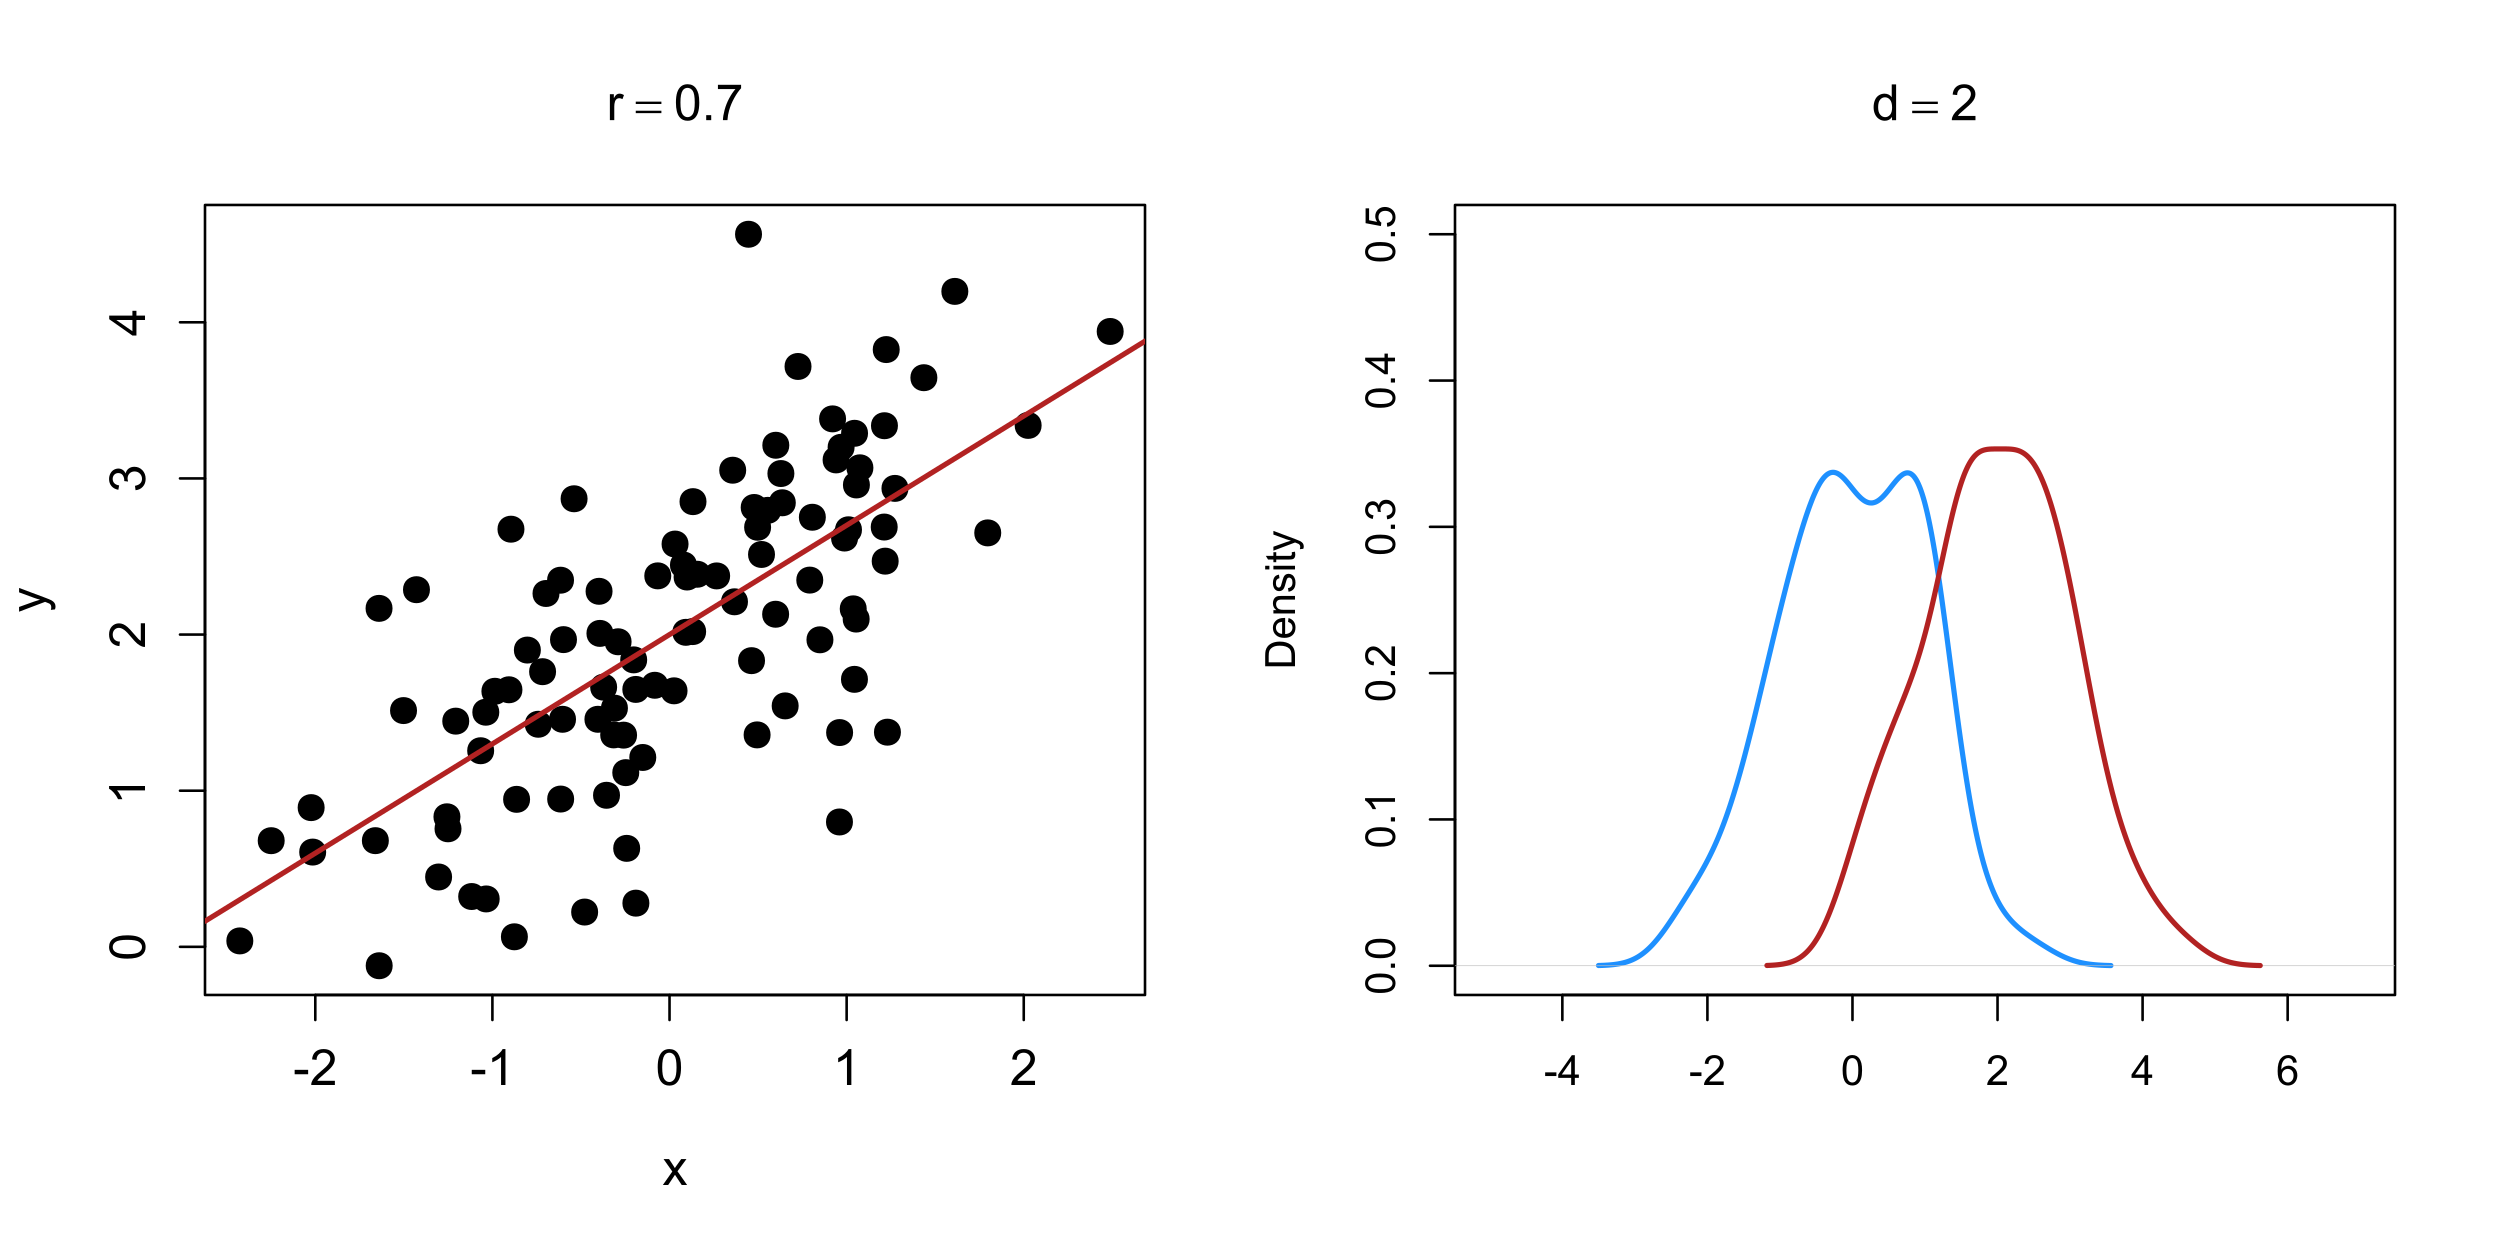 <?xml version="1.0" encoding="UTF-8"?>
<svg xmlns="http://www.w3.org/2000/svg" xmlns:xlink="http://www.w3.org/1999/xlink" width="720pt" height="360pt" viewBox="0 0 720 360" version="1.1">
<defs>
<g>
<symbol overflow="visible" id="glyph0-0">
<path style="stroke:none;" d="M 1.801 0 L 1.801 -9 L 9 -9 L 9 0 Z M 2.023 -0.227 L 8.773 -0.227 L 8.773 -8.773 L 2.023 -8.773 Z M 2.023 -0.227 "/>
</symbol>
<symbol overflow="visible" id="glyph0-1">
<path style="stroke:none;" d="M 0.457 -3.094 L 0.457 -4.367 L 4.344 -4.367 L 4.344 -3.094 Z M 0.457 -3.094 "/>
</symbol>
<symbol overflow="visible" id="glyph0-2">
<path style="stroke:none;" d="M 7.25 -1.215 L 7.25 0 L 0.438 0 C 0.426 -0.305 0.473 -0.598 0.582 -0.879 C 0.754 -1.34 1.031 -1.797 1.414 -2.25 C 1.793 -2.699 2.348 -3.219 3.074 -3.812 C 4.191 -4.727 4.949 -5.453 5.344 -5.992 C 5.734 -6.527 5.93 -7.035 5.934 -7.516 C 5.93 -8.016 5.75 -8.438 5.395 -8.785 C 5.035 -9.125 4.566 -9.297 3.992 -9.301 C 3.379 -9.297 2.895 -9.117 2.531 -8.754 C 2.164 -8.387 1.977 -7.879 1.977 -7.234 L 0.676 -7.367 C 0.762 -8.336 1.098 -9.078 1.68 -9.586 C 2.258 -10.094 3.039 -10.348 4.023 -10.352 C 5.008 -10.348 5.789 -10.074 6.367 -9.527 C 6.941 -8.977 7.23 -8.297 7.234 -7.488 C 7.23 -7.074 7.145 -6.668 6.98 -6.273 C 6.809 -5.871 6.531 -5.449 6.141 -5.012 C 5.75 -4.566 5.098 -3.965 4.191 -3.199 C 3.426 -2.559 2.938 -2.125 2.727 -1.902 C 2.508 -1.672 2.332 -1.441 2.195 -1.215 Z M 7.25 -1.215 "/>
</symbol>
<symbol overflow="visible" id="glyph0-3">
<path style="stroke:none;" d="M 5.363 0 L 4.098 0 L 4.098 -8.066 C 3.789 -7.773 3.391 -7.48 2.898 -7.191 C 2.402 -6.898 1.957 -6.684 1.566 -6.539 L 1.566 -7.762 C 2.27 -8.094 2.891 -8.496 3.422 -8.973 C 3.953 -9.441 4.328 -9.902 4.551 -10.352 L 5.363 -10.352 Z M 5.363 0 "/>
</symbol>
<symbol overflow="visible" id="glyph0-4">
<path style="stroke:none;" d="M 0.598 -5.082 C 0.598 -6.297 0.723 -7.277 0.973 -8.023 C 1.223 -8.766 1.594 -9.34 2.09 -9.746 C 2.582 -10.145 3.203 -10.348 3.957 -10.352 C 4.508 -10.348 4.996 -10.234 5.414 -10.016 C 5.828 -9.789 6.172 -9.469 6.445 -9.051 C 6.719 -8.629 6.93 -8.117 7.086 -7.52 C 7.238 -6.914 7.316 -6.102 7.32 -5.082 C 7.316 -3.871 7.191 -2.895 6.945 -2.152 C 6.695 -1.406 6.324 -0.832 5.832 -0.43 C 5.332 -0.023 4.707 0.176 3.957 0.176 C 2.961 0.176 2.184 -0.18 1.617 -0.895 C 0.938 -1.75 0.598 -3.145 0.598 -5.082 Z M 1.898 -5.082 C 1.898 -3.387 2.094 -2.262 2.492 -1.703 C 2.883 -1.141 3.371 -0.859 3.957 -0.863 C 4.535 -0.859 5.027 -1.141 5.426 -1.707 C 5.82 -2.266 6.016 -3.391 6.02 -5.082 C 6.016 -6.777 5.82 -7.906 5.426 -8.465 C 5.027 -9.02 4.531 -9.297 3.945 -9.301 C 3.359 -9.297 2.895 -9.051 2.551 -8.562 C 2.113 -7.93 1.898 -6.77 1.898 -5.082 Z M 1.898 -5.082 "/>
</symbol>
<symbol overflow="visible" id="glyph0-5">
<path style="stroke:none;" d="M 0.934 0 L 0.934 -7.469 L 2.074 -7.469 L 2.074 -6.336 C 2.363 -6.859 2.629 -7.211 2.879 -7.383 C 3.121 -7.551 3.395 -7.633 3.691 -7.637 C 4.117 -7.633 4.551 -7.496 4.992 -7.227 L 4.555 -6.055 C 4.242 -6.234 3.934 -6.328 3.629 -6.328 C 3.348 -6.328 3.102 -6.242 2.883 -6.078 C 2.66 -5.906 2.5 -5.676 2.41 -5.387 C 2.266 -4.934 2.195 -4.441 2.199 -3.91 L 2.199 0 Z M 0.934 0 "/>
</symbol>
<symbol overflow="visible" id="glyph0-6">
<path style="stroke:none;" d="M 1.309 0 L 1.309 -1.441 L 2.75 -1.441 L 2.75 0 Z M 1.309 0 "/>
</symbol>
<symbol overflow="visible" id="glyph0-7">
<path style="stroke:none;" d="M 0.684 -8.957 L 0.684 -10.176 L 7.355 -10.176 L 7.355 -9.191 C 6.695 -8.488 6.047 -7.559 5.402 -6.402 C 4.758 -5.242 4.258 -4.051 3.91 -2.832 C 3.652 -1.965 3.492 -1.023 3.426 0 L 2.125 0 C 2.137 -0.809 2.297 -1.785 2.602 -2.938 C 2.906 -4.082 3.34 -5.191 3.91 -6.258 C 4.477 -7.324 5.086 -8.223 5.73 -8.957 Z M 0.684 -8.957 "/>
</symbol>
<symbol overflow="visible" id="glyph0-8">
<path style="stroke:none;" d="M 0.105 0 L 2.832 -3.883 L 0.309 -7.469 L 1.891 -7.469 L 3.039 -5.715 C 3.25 -5.379 3.422 -5.102 3.559 -4.879 C 3.762 -5.188 3.953 -5.461 4.129 -5.703 L 5.387 -7.469 L 6.898 -7.469 L 4.316 -3.953 L 7.094 0 L 5.539 0 L 4.008 -2.32 L 3.602 -2.945 L 1.637 0 Z M 0.105 0 "/>
</symbol>
<symbol overflow="visible" id="glyph0-9">
<path style="stroke:none;" d="M 5.793 0 L 5.793 -0.941 C 5.316 -0.203 4.621 0.164 3.707 0.168 C 3.109 0.164 2.562 0.004 2.062 -0.324 C 1.562 -0.648 1.176 -1.109 0.902 -1.699 C 0.629 -2.285 0.492 -2.961 0.492 -3.727 C 0.492 -4.469 0.613 -5.145 0.863 -5.754 C 1.109 -6.359 1.484 -6.824 1.98 -7.148 C 2.477 -7.473 3.031 -7.633 3.648 -7.637 C 4.098 -7.633 4.5 -7.539 4.852 -7.352 C 5.203 -7.16 5.488 -6.914 5.711 -6.609 L 5.711 -10.309 L 6.969 -10.309 L 6.969 0 Z M 1.793 -3.727 C 1.793 -2.77 1.992 -2.055 2.398 -1.582 C 2.797 -1.105 3.273 -0.867 3.824 -0.871 C 4.375 -0.867 4.844 -1.094 5.234 -1.551 C 5.617 -2 5.812 -2.691 5.816 -3.621 C 5.812 -4.641 5.613 -5.391 5.223 -5.871 C 4.824 -6.348 4.34 -6.586 3.77 -6.59 C 3.203 -6.586 2.734 -6.355 2.359 -5.898 C 1.98 -5.438 1.793 -4.715 1.793 -3.727 Z M 1.793 -3.727 "/>
</symbol>
<symbol overflow="visible" id="glyph1-0">
<path style="stroke:none;" d="M 0 -1.801 L -9 -1.801 L -9 -9 L 0 -9 Z M -0.227 -2.023 L -0.227 -8.773 L -8.773 -8.773 L -8.773 -2.023 Z M -0.227 -2.023 "/>
</symbol>
<symbol overflow="visible" id="glyph1-1">
<path style="stroke:none;" d="M -5.082 -0.598 C -6.297 -0.598 -7.277 -0.723 -8.023 -0.973 C -8.766 -1.223 -9.34 -1.594 -9.746 -2.09 C -10.145 -2.582 -10.348 -3.203 -10.352 -3.957 C -10.348 -4.508 -10.234 -4.996 -10.016 -5.414 C -9.789 -5.828 -9.469 -6.172 -9.051 -6.445 C -8.629 -6.719 -8.117 -6.93 -7.52 -7.086 C -6.914 -7.238 -6.102 -7.316 -5.082 -7.32 C -3.871 -7.316 -2.895 -7.191 -2.152 -6.945 C -1.406 -6.695 -0.832 -6.324 -0.43 -5.832 C -0.023 -5.332 0.176 -4.707 0.176 -3.957 C 0.176 -2.961 -0.18 -2.184 -0.895 -1.617 C -1.75 -0.938 -3.145 -0.598 -5.082 -0.598 Z M -5.082 -1.898 C -3.387 -1.898 -2.262 -2.094 -1.703 -2.492 C -1.141 -2.883 -0.859 -3.371 -0.863 -3.957 C -0.859 -4.535 -1.141 -5.027 -1.707 -5.426 C -2.266 -5.82 -3.391 -6.016 -5.082 -6.02 C -6.777 -6.016 -7.906 -5.82 -8.465 -5.426 C -9.02 -5.027 -9.297 -4.531 -9.301 -3.945 C -9.297 -3.359 -9.051 -2.895 -8.562 -2.551 C -7.93 -2.113 -6.77 -1.898 -5.082 -1.898 Z M -5.082 -1.898 "/>
</symbol>
<symbol overflow="visible" id="glyph1-2">
<path style="stroke:none;" d="M 0 -5.363 L 0 -4.098 L -8.066 -4.098 C -7.773 -3.789 -7.48 -3.391 -7.191 -2.898 C -6.898 -2.402 -6.684 -1.957 -6.539 -1.566 L -7.762 -1.566 C -8.094 -2.27 -8.496 -2.891 -8.973 -3.422 C -9.441 -3.953 -9.902 -4.328 -10.352 -4.551 L -10.352 -5.363 Z M 0 -5.363 "/>
</symbol>
<symbol overflow="visible" id="glyph1-3">
<path style="stroke:none;" d="M -1.215 -7.25 L 0 -7.25 L 0 -0.438 C -0.305 -0.426 -0.598 -0.473 -0.879 -0.582 C -1.34 -0.754 -1.797 -1.031 -2.25 -1.414 C -2.699 -1.793 -3.219 -2.348 -3.812 -3.074 C -4.727 -4.191 -5.453 -4.949 -5.992 -5.344 C -6.527 -5.734 -7.035 -5.93 -7.516 -5.934 C -8.016 -5.93 -8.438 -5.75 -8.785 -5.395 C -9.125 -5.035 -9.297 -4.566 -9.301 -3.992 C -9.297 -3.379 -9.117 -2.895 -8.754 -2.531 C -8.387 -2.164 -7.879 -1.977 -7.234 -1.977 L -7.367 -0.676 C -8.336 -0.762 -9.078 -1.098 -9.586 -1.68 C -10.094 -2.258 -10.348 -3.039 -10.352 -4.023 C -10.348 -5.008 -10.074 -5.789 -9.527 -6.367 C -8.977 -6.941 -8.297 -7.23 -7.488 -7.234 C -7.074 -7.23 -6.668 -7.145 -6.273 -6.98 C -5.871 -6.809 -5.449 -6.531 -5.012 -6.141 C -4.566 -5.75 -3.965 -5.098 -3.199 -4.191 C -2.559 -3.426 -2.125 -2.938 -1.902 -2.727 C -1.672 -2.508 -1.441 -2.332 -1.215 -2.195 Z M -1.215 -7.25 "/>
</symbol>
<symbol overflow="visible" id="glyph1-4">
<path style="stroke:none;" d="M -2.723 -0.605 L -2.891 -1.871 C -2.168 -2.012 -1.652 -2.262 -1.336 -2.613 C -1.02 -2.961 -0.859 -3.383 -0.863 -3.887 C -0.859 -4.48 -1.066 -4.984 -1.48 -5.395 C -1.891 -5.805 -2.402 -6.012 -3.016 -6.012 C -3.594 -6.012 -4.074 -5.82 -4.453 -5.441 C -4.828 -5.059 -5.016 -4.574 -5.02 -3.992 C -5.016 -3.75 -4.969 -3.453 -4.879 -3.102 L -5.992 -3.242 C -5.98 -3.32 -5.977 -3.391 -5.977 -3.445 C -5.977 -3.984 -6.117 -4.469 -6.398 -4.898 C -6.68 -5.328 -7.113 -5.543 -7.699 -5.547 C -8.16 -5.543 -8.543 -5.387 -8.852 -5.074 C -9.152 -4.762 -9.305 -4.355 -9.309 -3.859 C -9.305 -3.363 -9.148 -2.953 -8.844 -2.629 C -8.531 -2.297 -8.07 -2.086 -7.453 -1.996 L -7.68 -0.73 C -8.523 -0.883 -9.18 -1.234 -9.648 -1.785 C -10.113 -2.332 -10.348 -3.016 -10.352 -3.832 C -10.348 -4.395 -10.227 -4.91 -9.988 -5.387 C -9.742 -5.855 -9.414 -6.219 -9 -6.473 C -8.582 -6.719 -8.137 -6.844 -7.672 -6.848 C -7.223 -6.844 -6.816 -6.723 -6.453 -6.488 C -6.086 -6.246 -5.797 -5.895 -5.582 -5.43 C -5.438 -6.035 -5.145 -6.508 -4.707 -6.848 C -4.262 -7.184 -3.707 -7.352 -3.043 -7.355 C -2.141 -7.352 -1.379 -7.023 -0.754 -6.371 C -0.129 -5.711 0.18 -4.883 0.184 -3.883 C 0.18 -2.973 -0.086 -2.219 -0.625 -1.625 C -1.16 -1.023 -1.859 -0.684 -2.723 -0.605 Z M -2.723 -0.605 "/>
</symbol>
<symbol overflow="visible" id="glyph1-5">
<path style="stroke:none;" d="M 0 -4.656 L -2.469 -4.656 L -2.469 -0.184 L -3.629 -0.184 L -10.309 -4.887 L -10.309 -5.922 L -3.629 -5.922 L -3.629 -7.312 L -2.469 -7.312 L -2.469 -5.922 L 0 -5.922 Z M -3.629 -4.656 L -8.277 -4.656 L -3.629 -1.426 Z M -3.629 -4.656 "/>
</symbol>
<symbol overflow="visible" id="glyph1-6">
<path style="stroke:none;" d="M 2.875 -0.895 L 1.688 -0.754 C 1.762 -1.027 1.797 -1.27 1.801 -1.477 C 1.797 -1.758 1.75 -1.98 1.66 -2.152 C 1.562 -2.316 1.434 -2.457 1.266 -2.566 C 1.137 -2.645 0.82 -2.773 0.324 -2.953 C 0.25 -2.977 0.148 -3.012 0.016 -3.066 L -7.469 -0.23 L -7.469 -1.598 L -3.145 -3.148 C -2.594 -3.348 -2.016 -3.531 -1.414 -3.691 C -1.992 -3.836 -2.559 -4.008 -3.113 -4.211 L -7.469 -5.809 L -7.469 -7.074 L 0.125 -4.234 C 0.941 -3.926 1.508 -3.688 1.82 -3.523 C 2.234 -3.293 2.539 -3.035 2.738 -2.746 C 2.93 -2.453 3.027 -2.105 3.031 -1.707 C 3.027 -1.461 2.977 -1.191 2.875 -0.895 Z M 2.875 -0.895 "/>
</symbol>
<symbol overflow="visible" id="glyph2-0">
<path style="stroke:none;" d="M 0.723 0 L 0.723 -9 L 7.926 -9 L 7.926 0 Z M 0.949 -0.227 L 7.699 -0.227 L 7.699 -8.773 L 0.949 -8.773 Z M 0.949 -0.227 "/>
</symbol>
<symbol overflow="visible" id="glyph2-1">
<path style="stroke:none;" d="M 0.262 -5.336 L 7.645 -5.336 L 7.645 -4.656 L 0.262 -4.656 Z M 0.262 -2.715 L 7.645 -2.715 L 7.645 -2.02 L 0.262 -2.02 Z M 0.262 -2.715 "/>
</symbol>
<symbol overflow="visible" id="glyph3-0">
<path style="stroke:none;" d="M 1.5 0 L 1.5 -7.5 L 7.5 -7.5 L 7.5 0 Z M 1.688 -0.188 L 7.312 -0.188 L 7.312 -7.312 L 1.688 -7.312 Z M 1.688 -0.188 "/>
</symbol>
<symbol overflow="visible" id="glyph3-1">
<path style="stroke:none;" d="M 0.383 -2.578 L 0.383 -3.641 L 3.621 -3.641 L 3.621 -2.578 Z M 0.383 -2.578 "/>
</symbol>
<symbol overflow="visible" id="glyph3-2">
<path style="stroke:none;" d="M 3.879 0 L 3.879 -2.055 L 0.152 -2.055 L 0.152 -3.023 L 4.07 -8.59 L 4.934 -8.59 L 4.934 -3.023 L 6.094 -3.023 L 6.094 -2.055 L 4.934 -2.055 L 4.934 0 Z M 3.879 -3.023 L 3.879 -6.898 L 1.188 -3.023 Z M 3.879 -3.023 "/>
</symbol>
<symbol overflow="visible" id="glyph3-3">
<path style="stroke:none;" d="M 6.039 -1.016 L 6.039 0 L 0.363 0 C 0.355 -0.254 0.395 -0.496 0.484 -0.734 C 0.629 -1.117 0.859 -1.5 1.18 -1.875 C 1.492 -2.25 1.953 -2.684 2.562 -3.176 C 3.492 -3.941 4.125 -4.547 4.453 -4.992 C 4.781 -5.438 4.945 -5.859 4.945 -6.266 C 4.945 -6.68 4.793 -7.031 4.496 -7.32 C 4.191 -7.602 3.805 -7.746 3.328 -7.75 C 2.82 -7.746 2.414 -7.594 2.109 -7.293 C 1.805 -6.984 1.648 -6.562 1.648 -6.031 L 0.562 -6.141 C 0.633 -6.945 0.91 -7.559 1.398 -7.988 C 1.879 -8.41 2.531 -8.625 3.352 -8.625 C 4.172 -8.625 4.824 -8.395 5.309 -7.938 C 5.789 -7.48 6.027 -6.914 6.031 -6.242 C 6.027 -5.895 5.957 -5.559 5.82 -5.227 C 5.676 -4.891 5.441 -4.539 5.117 -4.176 C 4.789 -3.805 4.25 -3.301 3.492 -2.664 C 2.859 -2.129 2.453 -1.77 2.273 -1.582 C 2.094 -1.395 1.945 -1.203 1.828 -1.016 Z M 6.039 -1.016 "/>
</symbol>
<symbol overflow="visible" id="glyph3-4">
<path style="stroke:none;" d="M 0.5 -4.234 C 0.496 -5.246 0.602 -6.062 0.812 -6.688 C 1.02 -7.305 1.328 -7.785 1.742 -8.121 C 2.148 -8.457 2.668 -8.625 3.297 -8.625 C 3.758 -8.625 4.164 -8.531 4.512 -8.348 C 4.855 -8.16 5.141 -7.891 5.371 -7.543 C 5.594 -7.191 5.773 -6.766 5.906 -6.266 C 6.035 -5.762 6.098 -5.086 6.102 -4.234 C 6.098 -3.227 5.996 -2.414 5.789 -1.797 C 5.578 -1.176 5.266 -0.695 4.859 -0.359 C 4.445 -0.02 3.926 0.145 3.297 0.148 C 2.465 0.145 1.816 -0.148 1.348 -0.742 C 0.781 -1.457 0.496 -2.621 0.5 -4.234 Z M 1.582 -4.234 C 1.582 -2.824 1.746 -1.887 2.074 -1.418 C 2.402 -0.949 2.809 -0.715 3.297 -0.719 C 3.777 -0.715 4.184 -0.949 4.52 -1.422 C 4.848 -1.887 5.016 -2.824 5.016 -4.234 C 5.016 -5.648 4.848 -6.59 4.52 -7.055 C 4.184 -7.516 3.773 -7.746 3.289 -7.75 C 2.801 -7.746 2.414 -7.543 2.125 -7.137 C 1.762 -6.613 1.582 -5.645 1.582 -4.234 Z M 1.582 -4.234 "/>
</symbol>
<symbol overflow="visible" id="glyph3-5">
<path style="stroke:none;" d="M 5.969 -6.484 L 4.922 -6.406 C 4.828 -6.812 4.695 -7.113 4.523 -7.305 C 4.234 -7.605 3.883 -7.758 3.469 -7.758 C 3.133 -7.758 2.836 -7.664 2.586 -7.477 C 2.25 -7.234 1.988 -6.879 1.797 -6.414 C 1.605 -5.949 1.508 -5.289 1.5 -4.43 C 1.754 -4.812 2.062 -5.098 2.434 -5.289 C 2.797 -5.473 3.184 -5.566 3.586 -5.57 C 4.289 -5.566 4.887 -5.309 5.383 -4.793 C 5.875 -4.277 6.121 -3.609 6.125 -2.789 C 6.121 -2.25 6.004 -1.746 5.773 -1.285 C 5.539 -0.82 5.223 -0.469 4.816 -0.223 C 4.41 0.023 3.949 0.145 3.434 0.148 C 2.555 0.145 1.836 -0.176 1.285 -0.82 C 0.727 -1.469 0.449 -2.535 0.453 -4.02 C 0.449 -5.676 0.758 -6.883 1.371 -7.641 C 1.902 -8.297 2.621 -8.625 3.531 -8.625 C 4.207 -8.625 4.762 -8.434 5.195 -8.055 C 5.625 -7.676 5.883 -7.152 5.969 -6.484 Z M 1.664 -2.781 C 1.664 -2.418 1.738 -2.07 1.895 -1.738 C 2.043 -1.406 2.262 -1.152 2.543 -0.98 C 2.82 -0.801 3.109 -0.715 3.414 -0.719 C 3.859 -0.715 4.242 -0.895 4.566 -1.258 C 4.883 -1.613 5.043 -2.102 5.047 -2.727 C 5.043 -3.316 4.887 -3.785 4.57 -4.129 C 4.25 -4.469 3.852 -4.641 3.375 -4.641 C 2.898 -4.641 2.492 -4.469 2.16 -4.129 C 1.828 -3.785 1.664 -3.336 1.664 -2.781 Z M 1.664 -2.781 "/>
</symbol>
<symbol overflow="visible" id="glyph4-0">
<path style="stroke:none;" d="M 0 -1.5 L -7.5 -1.5 L -7.5 -7.5 L 0 -7.5 Z M -0.188 -1.688 L -0.188 -7.312 L -7.312 -7.312 L -7.312 -1.688 Z M -0.188 -1.688 "/>
</symbol>
<symbol overflow="visible" id="glyph4-1">
<path style="stroke:none;" d="M -4.234 -0.5 C -5.246 -0.496 -6.062 -0.602 -6.688 -0.812 C -7.305 -1.02 -7.785 -1.328 -8.121 -1.742 C -8.457 -2.152 -8.625 -2.672 -8.625 -3.301 C -8.625 -3.758 -8.531 -4.164 -8.348 -4.512 C -8.16 -4.859 -7.891 -5.145 -7.543 -5.371 C -7.191 -5.594 -6.766 -5.773 -6.266 -5.906 C -5.762 -6.035 -5.086 -6.098 -4.234 -6.102 C -3.223 -6.098 -2.41 -5.996 -1.793 -5.789 C -1.176 -5.578 -0.695 -5.266 -0.359 -4.859 C -0.02 -4.445 0.145 -3.926 0.148 -3.297 C 0.145 -2.465 -0.148 -1.816 -0.742 -1.348 C -1.457 -0.781 -2.621 -0.496 -4.234 -0.5 Z M -4.234 -1.582 C -2.824 -1.582 -1.887 -1.746 -1.418 -2.074 C -0.949 -2.402 -0.715 -2.809 -0.719 -3.297 C -0.715 -3.777 -0.949 -4.184 -1.422 -4.52 C -1.887 -4.848 -2.824 -5.016 -4.234 -5.016 C -5.648 -5.016 -6.59 -4.848 -7.055 -4.52 C -7.516 -4.188 -7.746 -3.777 -7.75 -3.289 C -7.746 -2.801 -7.543 -2.414 -7.137 -2.129 C -6.613 -1.762 -5.645 -1.582 -4.234 -1.582 Z M -4.234 -1.582 "/>
</symbol>
<symbol overflow="visible" id="glyph4-2">
<path style="stroke:none;" d="M 0 -1.09 L -1.203 -1.09 L -1.199 -2.289 L 0 -2.289 Z M 0 -1.09 "/>
</symbol>
<symbol overflow="visible" id="glyph4-3">
<path style="stroke:none;" d="M 0 -4.469 L 0 -3.414 L -6.719 -3.418 C -6.477 -3.16 -6.234 -2.828 -5.996 -2.418 C -5.75 -2.004 -5.57 -1.633 -5.449 -1.309 L -6.469 -1.309 C -6.742 -1.895 -7.078 -2.41 -7.477 -2.852 C -7.871 -3.293 -8.254 -3.605 -8.625 -3.793 L -8.625 -4.473 Z M 0 -4.469 "/>
</symbol>
<symbol overflow="visible" id="glyph4-4">
<path style="stroke:none;" d="M -1.012 -6.039 L 0 -6.039 L 0 -0.363 C -0.254 -0.355 -0.496 -0.395 -0.734 -0.488 C -1.117 -0.629 -1.5 -0.859 -1.875 -1.18 C -2.25 -1.496 -2.684 -1.957 -3.176 -2.562 C -3.941 -3.492 -4.547 -4.125 -4.992 -4.453 C -5.438 -4.781 -5.859 -4.945 -6.266 -4.945 C -6.68 -4.945 -7.031 -4.793 -7.32 -4.496 C -7.602 -4.195 -7.746 -3.809 -7.75 -3.328 C -7.746 -2.82 -7.594 -2.414 -7.293 -2.109 C -6.984 -1.805 -6.562 -1.648 -6.031 -1.648 L -6.141 -0.562 C -6.945 -0.637 -7.559 -0.914 -7.988 -1.402 C -8.41 -1.883 -8.625 -2.535 -8.625 -3.352 C -8.625 -4.176 -8.395 -4.828 -7.938 -5.309 C -7.48 -5.789 -6.914 -6.027 -6.242 -6.031 C -5.895 -6.027 -5.559 -5.957 -5.227 -5.82 C -4.891 -5.676 -4.539 -5.441 -4.176 -5.117 C -3.805 -4.789 -3.301 -4.25 -2.664 -3.492 C -2.129 -2.859 -1.77 -2.453 -1.582 -2.273 C -1.395 -2.094 -1.203 -1.945 -1.012 -1.828 Z M -1.012 -6.039 "/>
</symbol>
<symbol overflow="visible" id="glyph4-5">
<path style="stroke:none;" d="M -2.266 -0.504 L -2.406 -1.559 C -1.809 -1.68 -1.379 -1.883 -1.113 -2.176 C -0.848 -2.465 -0.715 -2.82 -0.719 -3.242 C -0.715 -3.734 -0.887 -4.152 -1.234 -4.496 C -1.574 -4.832 -2 -5.004 -2.512 -5.008 C -2.992 -5.004 -3.391 -4.848 -3.711 -4.535 C -4.023 -4.219 -4.184 -3.816 -4.184 -3.328 C -4.184 -3.129 -4.145 -2.879 -4.066 -2.586 L -4.992 -2.703 C -4.984 -2.77 -4.98 -2.828 -4.98 -2.871 C -4.98 -3.32 -5.098 -3.723 -5.332 -4.086 C -5.566 -4.441 -5.926 -4.621 -6.414 -4.625 C -6.801 -4.621 -7.121 -4.492 -7.375 -4.23 C -7.629 -3.969 -7.758 -3.629 -7.758 -3.219 C -7.758 -2.805 -7.629 -2.465 -7.371 -2.191 C -7.113 -1.918 -6.727 -1.742 -6.211 -1.664 L -6.398 -0.609 C -7.105 -0.738 -7.652 -1.031 -8.043 -1.488 C -8.43 -1.945 -8.625 -2.512 -8.625 -3.195 C -8.625 -3.66 -8.523 -4.094 -8.324 -4.488 C -8.121 -4.883 -7.848 -5.184 -7.5 -5.395 C -7.148 -5.602 -6.777 -5.707 -6.391 -5.707 C -6.02 -5.707 -5.684 -5.605 -5.379 -5.406 C -5.074 -5.207 -4.832 -4.914 -4.652 -4.523 C -4.535 -5.031 -4.289 -5.426 -3.922 -5.707 C -3.547 -5.988 -3.086 -6.129 -2.535 -6.129 C -1.781 -6.129 -1.145 -5.855 -0.629 -5.309 C -0.105 -4.762 0.152 -4.07 0.152 -3.234 C 0.152 -2.477 -0.07 -1.848 -0.52 -1.355 C -0.969 -0.855 -1.551 -0.574 -2.266 -0.504 Z M -2.266 -0.504 "/>
</symbol>
<symbol overflow="visible" id="glyph4-6">
<path style="stroke:none;" d="M 0 -3.879 L -2.055 -3.879 L -2.055 -0.152 L -3.023 -0.152 L -8.59 -4.074 L -8.59 -4.934 L -3.023 -4.934 L -3.023 -6.094 L -2.055 -6.094 L -2.055 -4.934 L 0 -4.934 Z M -3.023 -3.879 L -6.898 -3.879 L -3.023 -1.191 Z M -3.023 -3.879 "/>
</symbol>
<symbol overflow="visible" id="glyph4-7">
<path style="stroke:none;" d="M -2.25 -0.5 L -2.344 -1.605 C -1.805 -1.684 -1.398 -1.871 -1.125 -2.176 C -0.852 -2.473 -0.715 -2.836 -0.719 -3.258 C -0.715 -3.766 -0.906 -4.195 -1.293 -4.547 C -1.672 -4.898 -2.18 -5.074 -2.816 -5.074 C -3.414 -5.074 -3.891 -4.902 -4.242 -4.566 C -4.59 -4.227 -4.762 -3.785 -4.766 -3.242 C -4.762 -2.898 -4.684 -2.594 -4.531 -2.32 C -4.375 -2.047 -4.176 -1.832 -3.93 -1.676 L -4.062 -0.688 L -8.473 -1.52 L -8.473 -5.789 L -7.465 -5.789 L -7.465 -2.363 L -5.156 -1.898 C -5.516 -2.414 -5.695 -2.953 -5.695 -3.523 C -5.695 -4.27 -5.434 -4.902 -4.914 -5.422 C -4.395 -5.934 -3.727 -6.191 -2.91 -6.195 C -2.133 -6.191 -1.461 -5.965 -0.895 -5.516 C -0.199 -4.961 0.145 -4.211 0.148 -3.258 C 0.145 -2.477 -0.07 -1.836 -0.508 -1.344 C -0.941 -0.848 -1.523 -0.566 -2.25 -0.5 Z M -2.25 -0.5 "/>
</symbol>
<symbol overflow="visible" id="glyph4-8">
<path style="stroke:none;" d="M 0 -0.926 L -8.59 -0.926 L -8.59 -3.887 C -8.59 -4.551 -8.547 -5.062 -8.469 -5.414 C -8.352 -5.906 -8.148 -6.324 -7.852 -6.676 C -7.469 -7.125 -6.977 -7.465 -6.383 -7.691 C -5.781 -7.914 -5.102 -8.027 -4.34 -8.027 C -3.688 -8.027 -3.109 -7.949 -2.605 -7.797 C -2.102 -7.645 -1.684 -7.449 -1.355 -7.211 C -1.02 -6.973 -0.762 -6.711 -0.574 -6.43 C -0.387 -6.145 -0.242 -5.805 -0.145 -5.406 C -0.047 -5.004 0 -4.543 0 -4.023 Z M -1.012 -2.062 L -1.012 -3.898 C -1.008 -4.461 -1.059 -4.906 -1.168 -5.227 C -1.27 -5.547 -1.422 -5.805 -1.617 -6 C -1.883 -6.27 -2.242 -6.477 -2.703 -6.629 C -3.156 -6.777 -3.711 -6.855 -4.359 -6.855 C -5.258 -6.855 -5.945 -6.707 -6.43 -6.41 C -6.91 -6.113 -7.234 -5.754 -7.398 -5.34 C -7.516 -5.031 -7.574 -4.543 -7.578 -3.867 L -7.578 -2.062 Z M -1.012 -2.062 "/>
</symbol>
<symbol overflow="visible" id="glyph4-9">
<path style="stroke:none;" d="M -2.004 -5.051 L -1.867 -6.141 C -1.23 -5.969 -0.738 -5.648 -0.387 -5.184 C -0.035 -4.719 0.141 -4.125 0.141 -3.406 C 0.141 -2.492 -0.137 -1.77 -0.699 -1.238 C -1.254 -0.703 -2.043 -0.438 -3.059 -0.441 C -4.105 -0.438 -4.918 -0.707 -5.496 -1.25 C -6.074 -1.785 -6.363 -2.484 -6.363 -3.348 C -6.363 -4.176 -6.078 -4.855 -5.512 -5.383 C -4.945 -5.91 -4.148 -6.176 -3.121 -6.176 C -3.055 -6.176 -2.961 -6.172 -2.84 -6.172 L -2.844 -1.531 C -2.156 -1.566 -1.633 -1.762 -1.27 -2.109 C -0.906 -2.457 -0.727 -2.891 -0.727 -3.41 C -0.727 -3.797 -0.828 -4.125 -1.031 -4.402 C -1.234 -4.672 -1.559 -4.891 -2.004 -5.051 Z M -3.711 -1.59 L -3.707 -5.062 C -4.227 -5.016 -4.621 -4.883 -4.887 -4.664 C -5.293 -4.328 -5.496 -3.891 -5.496 -3.359 C -5.496 -2.871 -5.332 -2.465 -5.008 -2.137 C -4.684 -1.805 -4.25 -1.621 -3.711 -1.59 Z M -3.711 -1.59 "/>
</symbol>
<symbol overflow="visible" id="glyph4-10">
<path style="stroke:none;" d="M 0 -0.789 L -6.223 -0.793 L -6.223 -1.742 L -5.336 -1.742 C -6.02 -2.195 -6.363 -2.855 -6.363 -3.723 C -6.363 -4.09 -6.293 -4.434 -6.16 -4.754 C -6.023 -5.066 -5.848 -5.305 -5.633 -5.461 C -5.41 -5.617 -5.152 -5.727 -4.852 -5.789 C -4.656 -5.828 -4.312 -5.848 -3.824 -5.848 L 0 -5.848 L 0 -4.793 L -3.785 -4.793 C -4.215 -4.793 -4.535 -4.75 -4.75 -4.668 C -4.961 -4.586 -5.129 -4.441 -5.258 -4.234 C -5.383 -4.023 -5.449 -3.777 -5.449 -3.5 C -5.449 -3.047 -5.305 -2.66 -5.02 -2.336 C -4.734 -2.008 -4.195 -1.844 -3.398 -1.848 L 0 -1.844 Z M 0 -0.789 "/>
</symbol>
<symbol overflow="visible" id="glyph4-11">
<path style="stroke:none;" d="M -1.859 -0.371 L -2.023 -1.414 C -1.602 -1.469 -1.281 -1.633 -1.059 -1.902 C -0.836 -2.168 -0.727 -2.543 -0.727 -3.023 C -0.727 -3.508 -0.824 -3.867 -1.02 -4.102 C -1.215 -4.336 -1.445 -4.453 -1.715 -4.453 C -1.953 -4.453 -2.141 -4.348 -2.277 -4.141 C -2.367 -3.996 -2.488 -3.637 -2.637 -3.062 C -2.832 -2.289 -3 -1.754 -3.145 -1.457 C -3.285 -1.156 -3.48 -0.93 -3.734 -0.777 C -3.984 -0.621 -4.266 -0.543 -4.57 -0.547 C -4.844 -0.543 -5.098 -0.605 -5.34 -0.734 C -5.574 -0.859 -5.773 -1.035 -5.93 -1.254 C -6.047 -1.418 -6.148 -1.641 -6.234 -1.926 C -6.32 -2.207 -6.363 -2.512 -6.363 -2.836 C -6.363 -3.324 -6.293 -3.75 -6.152 -4.121 C -6.012 -4.488 -5.82 -4.762 -5.578 -4.938 C -5.336 -5.113 -5.016 -5.234 -4.617 -5.305 L -4.477 -4.273 C -4.797 -4.223 -5.047 -4.086 -5.227 -3.863 C -5.406 -3.637 -5.496 -3.32 -5.496 -2.914 C -5.496 -2.426 -5.414 -2.082 -5.254 -1.875 C -5.094 -1.668 -4.906 -1.562 -4.695 -1.566 C -4.555 -1.562 -4.434 -1.605 -4.324 -1.695 C -4.211 -1.777 -4.117 -1.914 -4.043 -2.098 C -4.004 -2.203 -3.914 -2.512 -3.773 -3.031 C -3.57 -3.773 -3.406 -4.293 -3.281 -4.59 C -3.156 -4.879 -2.973 -5.113 -2.73 -5.285 C -2.488 -5.453 -2.188 -5.535 -1.828 -5.539 C -1.477 -5.535 -1.145 -5.434 -0.832 -5.23 C -0.52 -5.023 -0.277 -4.727 -0.113 -4.34 C 0.059 -3.953 0.141 -3.516 0.141 -3.031 C 0.141 -2.219 -0.027 -1.602 -0.363 -1.18 C -0.699 -0.754 -1.195 -0.484 -1.859 -0.371 Z M -1.859 -0.371 "/>
</symbol>
<symbol overflow="visible" id="glyph4-12">
<path style="stroke:none;" d="M -7.375 -0.797 L -8.59 -0.797 L -8.59 -1.852 L -7.375 -1.852 Z M 0 -0.797 L -6.223 -0.797 L -6.223 -1.852 L 0 -1.852 Z M 0 -0.797 "/>
</symbol>
<symbol overflow="visible" id="glyph4-13">
<path style="stroke:none;" d="M -0.941 -3.094 L -0.012 -3.246 C 0.051 -2.949 0.082 -2.684 0.082 -2.449 C 0.082 -2.066 0.023 -1.77 -0.098 -1.559 C -0.219 -1.348 -0.379 -1.199 -0.574 -1.113 C -0.77 -1.027 -1.184 -0.984 -1.82 -0.984 L -5.402 -0.984 L -5.402 -0.211 L -6.223 -0.211 L -6.223 -0.984 L -7.766 -0.984 L -8.398 -2.035 L -6.223 -2.035 L -6.223 -3.094 L -5.402 -3.094 L -5.402 -2.035 L -1.762 -2.031 C -1.461 -2.027 -1.27 -2.047 -1.184 -2.086 C -1.098 -2.125 -1.027 -2.184 -0.977 -2.27 C -0.926 -2.352 -0.902 -2.473 -0.902 -2.633 C -0.902 -2.742 -0.914 -2.898 -0.941 -3.094 Z M -0.941 -3.094 "/>
</symbol>
<symbol overflow="visible" id="glyph4-14">
<path style="stroke:none;" d="M 2.398 -0.742 L 1.406 -0.625 C 1.469 -0.855 1.5 -1.059 1.5 -1.23 C 1.5 -1.465 1.461 -1.652 1.383 -1.793 C 1.305 -1.934 1.195 -2.047 1.055 -2.141 C 0.949 -2.203 0.688 -2.312 0.27 -2.461 C 0.211 -2.48 0.125 -2.512 0.012 -2.555 L -6.223 -0.195 L -6.223 -1.332 L -2.617 -2.625 C -2.16 -2.789 -1.68 -2.938 -1.176 -3.078 C -1.656 -3.195 -2.129 -3.34 -2.594 -3.508 L -6.223 -4.84 L -6.223 -5.895 L 0.105 -3.527 C 0.789 -3.273 1.258 -3.074 1.52 -2.938 C 1.863 -2.746 2.117 -2.531 2.281 -2.289 C 2.438 -2.043 2.52 -1.754 2.523 -1.422 C 2.52 -1.215 2.477 -0.988 2.398 -0.742 Z M 2.398 -0.742 "/>
</symbol>
</g>
<clipPath id="clip1">
  <path d="M 59.039 97 L 329.758 97 L 329.758 267 L 59.039 267 Z M 59.039 97 "/>
</clipPath>
<clipPath id="clip2">
  <path d="M 419.039 278 L 689.758 278 L 689.758 279 L 419.039 279 Z M 419.039 278 "/>
</clipPath>
</defs>
<g id="surface24">
<rect x="0" y="0" width="720" height="360" style="fill:rgb(100%,100%,100%);fill-opacity:1;stroke:none;"/>
<path style="fill-rule:nonzero;fill:rgb(0%,0%,0%);fill-opacity:1;stroke-width:0.75;stroke-linecap:round;stroke-linejoin:round;stroke:rgb(0%,0%,0%);stroke-opacity:1;stroke-miterlimit:10;" d="M 93.562 245.398 C 93.562 250.078 86.543 250.078 86.543 245.398 C 86.543 240.719 93.562 240.719 93.562 245.398 "/>
<path style="fill-rule:nonzero;fill:rgb(0%,0%,0%);fill-opacity:1;stroke-width:0.75;stroke-linecap:round;stroke-linejoin:round;stroke:rgb(0%,0%,0%);stroke-opacity:1;stroke-miterlimit:10;" d="M 197.637 198.957 C 197.637 203.637 190.617 203.637 190.617 198.957 C 190.617 194.277 197.637 194.277 197.637 198.957 "/>
<path style="fill-rule:nonzero;fill:rgb(0%,0%,0%);fill-opacity:1;stroke-width:0.75;stroke-linecap:round;stroke-linejoin:round;stroke:rgb(0%,0%,0%);stroke-opacity:1;stroke-miterlimit:10;" d="M 258.234 122.609 C 258.234 127.289 251.215 127.289 251.215 122.609 C 251.215 117.93 258.234 117.93 258.234 122.609 "/>
<path style="fill-rule:nonzero;fill:rgb(0%,0%,0%);fill-opacity:1;stroke-width:0.75;stroke-linecap:round;stroke-linejoin:round;stroke:rgb(0%,0%,0%);stroke-opacity:1;stroke-miterlimit:10;" d="M 278.504 83.922 C 278.504 88.602 271.484 88.602 271.484 83.922 C 271.484 79.242 278.504 79.242 278.504 83.922 "/>
<path style="fill-rule:nonzero;fill:rgb(0%,0%,0%);fill-opacity:1;stroke-width:0.75;stroke-linecap:round;stroke-linejoin:round;stroke:rgb(0%,0%,0%);stroke-opacity:1;stroke-miterlimit:10;" d="M 165.52 207.156 C 165.52 211.836 158.5 211.836 158.5 207.156 C 158.5 202.477 165.52 202.477 165.52 207.156 "/>
<path style="fill-rule:nonzero;fill:rgb(0%,0%,0%);fill-opacity:1;stroke-width:0.75;stroke-linecap:round;stroke-linejoin:round;stroke:rgb(0%,0%,0%);stroke-opacity:1;stroke-miterlimit:10;" d="M 209.906 165.863 C 209.906 170.543 202.887 170.543 202.887 165.863 C 202.887 161.184 209.906 161.184 209.906 165.863 "/>
<path style="fill-rule:nonzero;fill:rgb(0%,0%,0%);fill-opacity:1;stroke-width:0.75;stroke-linecap:round;stroke-linejoin:round;stroke:rgb(0%,0%,0%);stroke-opacity:1;stroke-miterlimit:10;" d="M 250.156 139.664 C 250.156 144.348 243.137 144.348 243.137 139.664 C 243.137 134.984 250.156 134.984 250.156 139.664 "/>
<path style="fill-rule:nonzero;fill:rgb(0%,0%,0%);fill-opacity:1;stroke-width:0.75;stroke-linecap:round;stroke-linejoin:round;stroke:rgb(0%,0%,0%);stroke-opacity:1;stroke-miterlimit:10;" d="M 177.359 197.906 C 177.359 202.586 170.34 202.586 170.34 197.906 C 170.34 193.227 177.359 193.227 177.359 197.906 "/>
<path style="fill-rule:nonzero;fill:rgb(0%,0%,0%);fill-opacity:1;stroke-width:0.75;stroke-linecap:round;stroke-linejoin:round;stroke:rgb(0%,0%,0%);stroke-opacity:1;stroke-miterlimit:10;" d="M 215.043 173.316 C 215.043 177.996 208.023 177.996 208.023 173.316 C 208.023 168.637 215.043 168.637 215.043 173.316 "/>
<path style="fill-rule:nonzero;fill:rgb(0%,0%,0%);fill-opacity:1;stroke-width:0.75;stroke-linecap:round;stroke-linejoin:round;stroke:rgb(0%,0%,0%);stroke-opacity:1;stroke-miterlimit:10;" d="M 72.578 270.98 C 72.578 275.66 65.559 275.66 65.559 270.98 C 65.559 266.301 72.578 266.301 72.578 270.98 "/>
<path style="fill-rule:nonzero;fill:rgb(0%,0%,0%);fill-opacity:1;stroke-width:0.75;stroke-linecap:round;stroke-linejoin:round;stroke:rgb(0%,0%,0%);stroke-opacity:1;stroke-miterlimit:10;" d="M 152.289 230.211 C 152.289 234.891 145.27 234.891 145.27 230.211 C 145.27 225.531 152.289 225.531 152.289 230.211 "/>
<path style="fill-rule:nonzero;fill:rgb(0%,0%,0%);fill-opacity:1;stroke-width:0.75;stroke-linecap:round;stroke-linejoin:round;stroke:rgb(0%,0%,0%);stroke-opacity:1;stroke-miterlimit:10;" d="M 183.73 222.52 C 183.73 227.203 176.711 227.203 176.711 222.52 C 176.711 217.84 183.73 217.84 183.73 222.52 "/>
<path style="fill-rule:nonzero;fill:rgb(0%,0%,0%);fill-opacity:1;stroke-width:0.75;stroke-linecap:round;stroke-linejoin:round;stroke:rgb(0%,0%,0%);stroke-opacity:1;stroke-miterlimit:10;" d="M 143.422 205.117 C 143.422 209.797 136.402 209.797 136.402 205.117 C 136.402 200.438 143.422 200.438 143.422 205.117 "/>
<path style="fill-rule:nonzero;fill:rgb(0%,0%,0%);fill-opacity:1;stroke-width:0.75;stroke-linecap:round;stroke-linejoin:round;stroke:rgb(0%,0%,0%);stroke-opacity:1;stroke-miterlimit:10;" d="M 181.52 184.832 C 181.52 189.512 174.5 189.512 174.5 184.832 C 174.5 180.148 181.52 180.148 181.52 184.832 "/>
<path style="fill-rule:nonzero;fill:rgb(0%,0%,0%);fill-opacity:1;stroke-width:0.75;stroke-linecap:round;stroke-linejoin:round;stroke:rgb(0%,0%,0%);stroke-opacity:1;stroke-miterlimit:10;" d="M 123.453 169.832 C 123.453 174.512 116.434 174.512 116.434 169.832 C 116.434 165.152 123.453 165.152 123.453 169.832 "/>
<path style="fill-rule:nonzero;fill:rgb(0%,0%,0%);fill-opacity:1;stroke-width:0.75;stroke-linecap:round;stroke-linejoin:round;stroke:rgb(0%,0%,0%);stroke-opacity:1;stroke-miterlimit:10;" d="M 228.406 136.379 C 228.406 141.059 221.387 141.059 221.387 136.379 C 221.387 131.699 228.406 131.699 228.406 136.379 "/>
<path style="fill-rule:nonzero;fill:rgb(0%,0%,0%);fill-opacity:1;stroke-width:0.75;stroke-linecap:round;stroke-linejoin:round;stroke:rgb(0%,0%,0%);stroke-opacity:1;stroke-miterlimit:10;" d="M 159.773 193.445 C 159.773 198.125 152.754 198.125 152.754 193.445 C 152.754 188.766 159.773 188.766 159.773 193.445 "/>
<path style="fill-rule:nonzero;fill:rgb(0%,0%,0%);fill-opacity:1;stroke-width:0.75;stroke-linecap:round;stroke-linejoin:round;stroke:rgb(0%,0%,0%);stroke-opacity:1;stroke-miterlimit:10;" d="M 233.34 105.543 C 233.34 110.223 226.32 110.223 226.32 105.543 C 226.32 100.863 233.34 100.863 233.34 105.543 "/>
<path style="fill-rule:nonzero;fill:rgb(0%,0%,0%);fill-opacity:1;stroke-width:0.75;stroke-linecap:round;stroke-linejoin:round;stroke:rgb(0%,0%,0%);stroke-opacity:1;stroke-miterlimit:10;" d="M 323.242 95.461 C 323.242 100.141 316.223 100.141 316.223 95.461 C 316.223 90.781 323.242 90.781 323.242 95.461 "/>
<path style="fill-rule:nonzero;fill:rgb(0%,0%,0%);fill-opacity:1;stroke-width:0.75;stroke-linecap:round;stroke-linejoin:round;stroke:rgb(0%,0%,0%);stroke-opacity:1;stroke-miterlimit:10;" d="M 176.039 170.297 C 176.039 174.977 169.02 174.977 169.02 170.297 C 169.02 165.617 176.039 165.617 176.039 170.297 "/>
<path style="fill-rule:nonzero;fill:rgb(0%,0%,0%);fill-opacity:1;stroke-width:0.75;stroke-linecap:round;stroke-linejoin:round;stroke:rgb(0%,0%,0%);stroke-opacity:1;stroke-miterlimit:10;" d="M 132.227 235.238 C 132.227 239.918 125.207 239.918 125.207 235.238 C 125.207 230.559 132.227 230.559 132.227 235.238 "/>
<path style="fill-rule:nonzero;fill:rgb(0%,0%,0%);fill-opacity:1;stroke-width:0.75;stroke-linecap:round;stroke-linejoin:round;stroke:rgb(0%,0%,0%);stroke-opacity:1;stroke-miterlimit:10;" d="M 258.742 100.676 C 258.742 105.359 251.723 105.359 251.723 100.676 C 251.723 95.996 258.742 95.996 258.742 100.676 "/>
<path style="fill-rule:nonzero;fill:rgb(0%,0%,0%);fill-opacity:1;stroke-width:0.75;stroke-linecap:round;stroke-linejoin:round;stroke:rgb(0%,0%,0%);stroke-opacity:1;stroke-miterlimit:10;" d="M 246.738 154.957 C 246.738 159.637 239.719 159.637 239.719 154.957 C 239.719 150.277 246.738 150.277 246.738 154.957 "/>
<path style="fill-rule:nonzero;fill:rgb(0%,0%,0%);fill-opacity:1;stroke-width:0.75;stroke-linecap:round;stroke-linejoin:round;stroke:rgb(0%,0%,0%);stroke-opacity:1;stroke-miterlimit:10;" d="M 224.625 146.98 C 224.625 151.66 217.605 151.66 217.605 146.98 C 217.605 142.301 224.625 142.301 224.625 146.98 "/>
<path style="fill-rule:nonzero;fill:rgb(0%,0%,0%);fill-opacity:1;stroke-width:0.75;stroke-linecap:round;stroke-linejoin:round;stroke:rgb(0%,0%,0%);stroke-opacity:1;stroke-miterlimit:10;" d="M 132.539 238.695 C 132.539 243.375 125.516 243.375 125.516 238.695 C 125.516 234.016 132.539 234.016 132.539 238.695 "/>
<path style="fill-rule:nonzero;fill:rgb(0%,0%,0%);fill-opacity:1;stroke-width:0.75;stroke-linecap:round;stroke-linejoin:round;stroke:rgb(0%,0%,0%);stroke-opacity:1;stroke-miterlimit:10;" d="M 204.336 165.383 C 204.336 170.062 197.316 170.062 197.316 165.383 C 197.316 160.703 204.336 160.703 204.336 165.383 "/>
<path style="fill-rule:nonzero;fill:rgb(0%,0%,0%);fill-opacity:1;stroke-width:0.75;stroke-linecap:round;stroke-linejoin:round;stroke:rgb(0%,0%,0%);stroke-opacity:1;stroke-miterlimit:10;" d="M 200.34 162.73 C 200.34 167.414 193.32 167.414 193.32 162.73 C 193.32 158.051 200.34 158.051 200.34 162.73 "/>
<path style="fill-rule:nonzero;fill:rgb(0%,0%,0%);fill-opacity:1;stroke-width:0.75;stroke-linecap:round;stroke-linejoin:round;stroke:rgb(0%,0%,0%);stroke-opacity:1;stroke-miterlimit:10;" d="M 249.594 195.652 C 249.594 200.332 242.574 200.332 242.574 195.652 C 242.574 190.973 249.594 190.973 249.594 195.652 "/>
<path style="fill-rule:nonzero;fill:rgb(0%,0%,0%);fill-opacity:1;stroke-width:0.75;stroke-linecap:round;stroke-linejoin:round;stroke:rgb(0%,0%,0%);stroke-opacity:1;stroke-miterlimit:10;" d="M 165.797 184.211 C 165.797 188.891 158.777 188.891 158.777 184.211 C 158.777 179.531 165.797 179.531 165.797 184.211 "/>
<path style="fill-rule:nonzero;fill:rgb(0%,0%,0%);fill-opacity:1;stroke-width:0.75;stroke-linecap:round;stroke-linejoin:round;stroke:rgb(0%,0%,0%);stroke-opacity:1;stroke-miterlimit:10;" d="M 219.086 67.465 C 219.086 72.148 212.066 72.148 212.066 67.465 C 212.066 62.785 219.086 62.785 219.086 67.465 "/>
<path style="fill-rule:nonzero;fill:rgb(0%,0%,0%);fill-opacity:1;stroke-width:0.75;stroke-linecap:round;stroke-linejoin:round;stroke:rgb(0%,0%,0%);stroke-opacity:1;stroke-miterlimit:10;" d="M 287.98 153.473 C 287.98 158.152 280.961 158.152 280.961 153.473 C 280.961 148.793 287.98 148.793 287.98 153.473 "/>
<path style="fill-rule:nonzero;fill:rgb(0%,0%,0%);fill-opacity:1;stroke-width:0.75;stroke-linecap:round;stroke-linejoin:round;stroke:rgb(0%,0%,0%);stroke-opacity:1;stroke-miterlimit:10;" d="M 249.242 175.348 C 249.242 180.027 242.223 180.027 242.223 175.348 C 242.223 170.668 249.242 170.668 249.242 175.348 "/>
<path style="fill-rule:nonzero;fill:rgb(0%,0%,0%);fill-opacity:1;stroke-width:0.75;stroke-linecap:round;stroke-linejoin:round;stroke:rgb(0%,0%,0%);stroke-opacity:1;stroke-miterlimit:10;" d="M 93.121 232.594 C 93.121 237.277 86.098 237.277 86.098 232.594 C 86.098 227.914 93.121 227.914 93.121 232.594 "/>
<path style="fill-rule:nonzero;fill:rgb(0%,0%,0%);fill-opacity:1;stroke-width:0.75;stroke-linecap:round;stroke-linejoin:round;stroke:rgb(0%,0%,0%);stroke-opacity:1;stroke-miterlimit:10;" d="M 221.555 211.648 C 221.555 216.328 214.535 216.328 214.535 211.648 C 214.535 206.969 221.555 206.969 221.555 211.648 "/>
<path style="fill-rule:nonzero;fill:rgb(0%,0%,0%);fill-opacity:1;stroke-width:0.75;stroke-linecap:round;stroke-linejoin:round;stroke:rgb(0%,0%,0%);stroke-opacity:1;stroke-miterlimit:10;" d="M 141.941 216.211 C 141.941 220.891 134.922 220.891 134.922 216.211 C 134.922 211.531 141.941 211.531 141.941 216.211 "/>
<path style="fill-rule:nonzero;fill:rgb(0%,0%,0%);fill-opacity:1;stroke-width:0.75;stroke-linecap:round;stroke-linejoin:round;stroke:rgb(0%,0%,0%);stroke-opacity:1;stroke-miterlimit:10;" d="M 180.469 203.945 C 180.469 208.625 173.449 208.625 173.449 203.945 C 173.449 199.266 180.469 199.266 180.469 203.945 "/>
<path style="fill-rule:nonzero;fill:rgb(0%,0%,0%);fill-opacity:1;stroke-width:0.75;stroke-linecap:round;stroke-linejoin:round;stroke:rgb(0%,0%,0%);stroke-opacity:1;stroke-miterlimit:10;" d="M 183.102 211.723 C 183.102 216.402 176.078 216.402 176.078 211.723 C 176.078 207.043 183.102 207.043 183.102 211.723 "/>
<path style="fill-rule:nonzero;fill:rgb(0%,0%,0%);fill-opacity:1;stroke-width:0.75;stroke-linecap:round;stroke-linejoin:round;stroke:rgb(0%,0%,0%);stroke-opacity:1;stroke-miterlimit:10;" d="M 192.945 165.848 C 192.945 170.527 185.926 170.527 185.926 165.848 C 185.926 161.168 192.945 161.168 192.945 165.848 "/>
<path style="fill-rule:nonzero;fill:rgb(0%,0%,0%);fill-opacity:1;stroke-width:0.75;stroke-linecap:round;stroke-linejoin:round;stroke:rgb(0%,0%,0%);stroke-opacity:1;stroke-miterlimit:10;" d="M 228.816 144.801 C 228.816 149.484 221.797 149.484 221.797 144.801 C 221.797 140.121 228.816 140.121 228.816 144.801 "/>
<path style="fill-rule:nonzero;fill:rgb(0%,0%,0%);fill-opacity:1;stroke-width:0.75;stroke-linecap:round;stroke-linejoin:round;stroke:rgb(0%,0%,0%);stroke-opacity:1;stroke-miterlimit:10;" d="M 247.879 152.578 C 247.879 157.258 240.859 157.258 240.859 152.578 C 240.859 147.898 247.879 147.898 247.879 152.578 "/>
<path style="fill-rule:nonzero;fill:rgb(0%,0%,0%);fill-opacity:1;stroke-width:0.75;stroke-linecap:round;stroke-linejoin:round;stroke:rgb(0%,0%,0%);stroke-opacity:1;stroke-miterlimit:10;" d="M 261.254 140.656 C 261.254 145.336 254.234 145.336 254.234 140.656 C 254.234 135.977 261.254 135.977 261.254 140.656 "/>
<path style="fill-rule:nonzero;fill:rgb(0%,0%,0%);fill-opacity:1;stroke-width:0.75;stroke-linecap:round;stroke-linejoin:round;stroke:rgb(0%,0%,0%);stroke-opacity:1;stroke-miterlimit:10;" d="M 171.887 262.672 C 171.887 267.352 164.867 267.352 164.867 262.672 C 164.867 257.992 171.887 257.992 171.887 262.672 "/>
<path style="fill-rule:nonzero;fill:rgb(0%,0%,0%);fill-opacity:1;stroke-width:0.75;stroke-linecap:round;stroke-linejoin:round;stroke:rgb(0%,0%,0%);stroke-opacity:1;stroke-miterlimit:10;" d="M 155.395 187.219 C 155.395 191.898 148.371 191.898 148.371 187.219 C 148.371 182.539 155.395 182.539 155.395 187.219 "/>
<path style="fill-rule:nonzero;fill:rgb(0%,0%,0%);fill-opacity:1;stroke-width:0.75;stroke-linecap:round;stroke-linejoin:round;stroke:rgb(0%,0%,0%);stroke-opacity:1;stroke-miterlimit:10;" d="M 178.188 229.043 C 178.188 233.723 171.168 233.723 171.168 229.043 C 171.168 224.359 178.188 224.359 178.188 229.043 "/>
<path style="fill-rule:nonzero;fill:rgb(0%,0%,0%);fill-opacity:1;stroke-width:0.75;stroke-linecap:round;stroke-linejoin:round;stroke:rgb(0%,0%,0%);stroke-opacity:1;stroke-miterlimit:10;" d="M 180.25 211.648 C 180.25 216.328 173.23 216.328 173.23 211.648 C 173.23 206.969 180.25 206.969 180.25 211.648 "/>
<path style="fill-rule:nonzero;fill:rgb(0%,0%,0%);fill-opacity:1;stroke-width:0.75;stroke-linecap:round;stroke-linejoin:round;stroke:rgb(0%,0%,0%);stroke-opacity:1;stroke-miterlimit:10;" d="M 243.293 120.637 C 243.293 125.316 236.273 125.316 236.273 120.637 C 236.273 115.957 243.293 115.957 243.293 120.637 "/>
<path style="fill-rule:nonzero;fill:rgb(0%,0%,0%);fill-opacity:1;stroke-width:0.75;stroke-linecap:round;stroke-linejoin:round;stroke:rgb(0%,0%,0%);stroke-opacity:1;stroke-miterlimit:10;" d="M 222.824 159.688 C 222.824 164.367 215.805 164.367 215.805 159.688 C 215.805 155.008 222.824 155.008 222.824 159.688 "/>
<path style="fill-rule:nonzero;fill:rgb(0%,0%,0%);fill-opacity:1;stroke-width:0.75;stroke-linecap:round;stroke-linejoin:round;stroke:rgb(0%,0%,0%);stroke-opacity:1;stroke-miterlimit:10;" d="M 237.465 148.969 C 237.465 153.648 230.445 153.648 230.445 148.969 C 230.445 144.289 237.465 144.289 237.465 148.969 "/>
<path style="fill-rule:nonzero;fill:rgb(0%,0%,0%);fill-opacity:1;stroke-width:0.75;stroke-linecap:round;stroke-linejoin:round;stroke:rgb(0%,0%,0%);stroke-opacity:1;stroke-miterlimit:10;" d="M 134.766 207.691 C 134.766 212.371 127.746 212.371 127.746 207.691 C 127.746 203.012 134.766 203.012 134.766 207.691 "/>
<path style="fill-rule:nonzero;fill:rgb(0%,0%,0%);fill-opacity:1;stroke-width:0.75;stroke-linecap:round;stroke-linejoin:round;stroke:rgb(0%,0%,0%);stroke-opacity:1;stroke-miterlimit:10;" d="M 258.441 161.613 C 258.441 166.293 251.422 166.293 251.422 161.613 C 251.422 156.934 258.441 156.934 258.441 161.613 "/>
<path style="fill-rule:nonzero;fill:rgb(0%,0%,0%);fill-opacity:1;stroke-width:0.75;stroke-linecap:round;stroke-linejoin:round;stroke:rgb(0%,0%,0%);stroke-opacity:1;stroke-miterlimit:10;" d="M 226.891 176.902 C 226.891 181.582 219.871 181.582 219.871 176.902 C 219.871 172.223 226.891 172.223 226.891 176.902 "/>
<path style="fill-rule:nonzero;fill:rgb(0%,0%,0%);fill-opacity:1;stroke-width:0.75;stroke-linecap:round;stroke-linejoin:round;stroke:rgb(0%,0%,0%);stroke-opacity:1;stroke-miterlimit:10;" d="M 164.98 230.129 C 164.98 234.809 157.961 234.809 157.961 230.129 C 157.961 225.449 164.98 225.449 164.98 230.129 "/>
<path style="fill-rule:nonzero;fill:rgb(0%,0%,0%);fill-opacity:1;stroke-width:0.75;stroke-linecap:round;stroke-linejoin:round;stroke:rgb(0%,0%,0%);stroke-opacity:1;stroke-miterlimit:10;" d="M 197.926 156.691 C 197.926 161.371 190.906 161.371 190.906 156.691 C 190.906 152.012 197.926 152.012 197.926 156.691 "/>
<path style="fill-rule:nonzero;fill:rgb(0%,0%,0%);fill-opacity:1;stroke-width:0.75;stroke-linecap:round;stroke-linejoin:round;stroke:rgb(0%,0%,0%);stroke-opacity:1;stroke-miterlimit:10;" d="M 250.086 178.293 C 250.086 182.973 243.066 182.973 243.066 178.293 C 243.066 173.613 250.086 173.613 250.086 178.293 "/>
<path style="fill-rule:nonzero;fill:rgb(0%,0%,0%);fill-opacity:1;stroke-width:0.75;stroke-linecap:round;stroke-linejoin:round;stroke:rgb(0%,0%,0%);stroke-opacity:1;stroke-miterlimit:10;" d="M 168.848 143.645 C 168.848 148.324 161.828 148.324 161.828 143.645 C 161.828 138.965 168.848 138.965 168.848 143.645 "/>
<path style="fill-rule:nonzero;fill:rgb(0%,0%,0%);fill-opacity:1;stroke-width:0.75;stroke-linecap:round;stroke-linejoin:round;stroke:rgb(0%,0%,0%);stroke-opacity:1;stroke-miterlimit:10;" d="M 186.648 260.109 C 186.648 264.789 179.625 264.789 179.625 260.109 C 179.625 255.43 186.648 255.43 186.648 260.109 "/>
<path style="fill-rule:nonzero;fill:rgb(0%,0%,0%);fill-opacity:1;stroke-width:0.75;stroke-linecap:round;stroke-linejoin:round;stroke:rgb(0%,0%,0%);stroke-opacity:1;stroke-miterlimit:10;" d="M 112.715 278.133 C 112.715 282.812 105.695 282.812 105.695 278.133 C 105.695 273.453 112.715 273.453 112.715 278.133 "/>
<path style="fill-rule:nonzero;fill:rgb(0%,0%,0%);fill-opacity:1;stroke-width:0.75;stroke-linecap:round;stroke-linejoin:round;stroke:rgb(0%,0%,0%);stroke-opacity:1;stroke-miterlimit:10;" d="M 259.094 210.867 C 259.094 215.547 252.074 215.547 252.074 210.867 C 252.074 206.188 259.094 206.188 259.094 210.867 "/>
<path style="fill-rule:nonzero;fill:rgb(0%,0%,0%);fill-opacity:1;stroke-width:0.75;stroke-linecap:round;stroke-linejoin:round;stroke:rgb(0%,0%,0%);stroke-opacity:1;stroke-miterlimit:10;" d="M 220.715 146.152 C 220.715 150.832 213.691 150.832 213.691 146.152 C 213.691 141.473 220.715 141.473 220.715 146.152 "/>
<path style="fill-rule:nonzero;fill:rgb(0%,0%,0%);fill-opacity:1;stroke-width:0.75;stroke-linecap:round;stroke-linejoin:round;stroke:rgb(0%,0%,0%);stroke-opacity:1;stroke-miterlimit:10;" d="M 150.668 152.406 C 150.668 157.086 143.648 157.086 143.648 152.406 C 143.648 147.727 150.668 147.727 150.668 152.406 "/>
<path style="fill-rule:nonzero;fill:rgb(0%,0%,0%);fill-opacity:1;stroke-width:0.75;stroke-linecap:round;stroke-linejoin:round;stroke:rgb(0%,0%,0%);stroke-opacity:1;stroke-miterlimit:10;" d="M 143.535 258.895 C 143.535 263.574 136.516 263.574 136.516 258.895 C 136.516 254.215 143.535 254.215 143.535 258.895 "/>
<path style="fill-rule:nonzero;fill:rgb(0%,0%,0%);fill-opacity:1;stroke-width:0.75;stroke-linecap:round;stroke-linejoin:round;stroke:rgb(0%,0%,0%);stroke-opacity:1;stroke-miterlimit:10;" d="M 160.758 170.926 C 160.758 175.605 153.738 175.605 153.738 170.926 C 153.738 166.246 160.758 166.246 160.758 170.926 "/>
<path style="fill-rule:nonzero;fill:rgb(0%,0%,0%);fill-opacity:1;stroke-width:0.75;stroke-linecap:round;stroke-linejoin:round;stroke:rgb(0%,0%,0%);stroke-opacity:1;stroke-miterlimit:10;" d="M 139.355 258.199 C 139.355 262.879 132.332 262.879 132.332 258.199 C 132.332 253.52 139.355 253.52 139.355 258.199 "/>
<path style="fill-rule:nonzero;fill:rgb(0%,0%,0%);fill-opacity:1;stroke-width:0.75;stroke-linecap:round;stroke-linejoin:round;stroke:rgb(0%,0%,0%);stroke-opacity:1;stroke-miterlimit:10;" d="M 175.707 207.156 C 175.707 211.84 168.688 211.84 168.688 207.156 C 168.688 202.477 175.707 202.477 175.707 207.156 "/>
<path style="fill-rule:nonzero;fill:rgb(0%,0%,0%);fill-opacity:1;stroke-width:0.75;stroke-linecap:round;stroke-linejoin:round;stroke:rgb(0%,0%,0%);stroke-opacity:1;stroke-miterlimit:10;" d="M 229.637 203.297 C 229.637 207.977 222.617 207.977 222.617 203.297 C 222.617 198.617 229.637 198.617 229.637 203.297 "/>
<path style="fill-rule:nonzero;fill:rgb(0%,0%,0%);fill-opacity:1;stroke-width:0.75;stroke-linecap:round;stroke-linejoin:round;stroke:rgb(0%,0%,0%);stroke-opacity:1;stroke-miterlimit:10;" d="M 201.387 166.184 C 201.387 170.863 194.367 170.863 194.367 166.184 C 194.367 161.504 201.387 161.504 201.387 166.184 "/>
<path style="fill-rule:nonzero;fill:rgb(0%,0%,0%);fill-opacity:1;stroke-width:0.75;stroke-linecap:round;stroke-linejoin:round;stroke:rgb(0%,0%,0%);stroke-opacity:1;stroke-miterlimit:10;" d="M 221.703 151.848 C 221.703 156.527 214.684 156.527 214.684 151.848 C 214.684 147.168 221.703 147.168 221.703 151.848 "/>
<path style="fill-rule:nonzero;fill:rgb(0%,0%,0%);fill-opacity:1;stroke-width:0.75;stroke-linecap:round;stroke-linejoin:round;stroke:rgb(0%,0%,0%);stroke-opacity:1;stroke-miterlimit:10;" d="M 245.316 210.977 C 245.316 215.656 238.297 215.656 238.297 210.977 C 238.297 206.297 245.316 206.297 245.316 210.977 "/>
<path style="fill-rule:nonzero;fill:rgb(0%,0%,0%);fill-opacity:1;stroke-width:0.75;stroke-linecap:round;stroke-linejoin:round;stroke:rgb(0%,0%,0%);stroke-opacity:1;stroke-miterlimit:10;" d="M 245.746 128.82 C 245.746 133.5 238.727 133.5 238.727 128.82 C 238.727 124.141 245.746 124.141 245.746 128.82 "/>
<path style="fill-rule:nonzero;fill:rgb(0%,0%,0%);fill-opacity:1;stroke-width:0.75;stroke-linecap:round;stroke-linejoin:round;stroke:rgb(0%,0%,0%);stroke-opacity:1;stroke-miterlimit:10;" d="M 226.945 128.234 C 226.945 132.914 219.922 132.914 219.922 128.234 C 219.922 123.555 226.945 123.555 226.945 128.234 "/>
<path style="fill-rule:nonzero;fill:rgb(0%,0%,0%);fill-opacity:1;stroke-width:0.75;stroke-linecap:round;stroke-linejoin:round;stroke:rgb(0%,0%,0%);stroke-opacity:1;stroke-miterlimit:10;" d="M 258.16 151.789 C 258.16 156.469 251.141 156.469 251.141 151.789 C 251.141 147.109 258.16 147.109 258.16 151.789 "/>
<path style="fill-rule:nonzero;fill:rgb(0%,0%,0%);fill-opacity:1;stroke-width:0.75;stroke-linecap:round;stroke-linejoin:round;stroke:rgb(0%,0%,0%);stroke-opacity:1;stroke-miterlimit:10;" d="M 202.992 181.898 C 202.992 186.578 195.973 186.578 195.973 181.898 C 195.973 177.219 202.992 177.219 202.992 181.898 "/>
<path style="fill-rule:nonzero;fill:rgb(0%,0%,0%);fill-opacity:1;stroke-width:0.75;stroke-linecap:round;stroke-linejoin:round;stroke:rgb(0%,0%,0%);stroke-opacity:1;stroke-miterlimit:10;" d="M 129.828 252.574 C 129.828 257.254 122.809 257.254 122.809 252.574 C 122.809 247.895 129.828 247.895 129.828 252.574 "/>
<path style="fill-rule:nonzero;fill:rgb(0%,0%,0%);fill-opacity:1;stroke-width:0.75;stroke-linecap:round;stroke-linejoin:round;stroke:rgb(0%,0%,0%);stroke-opacity:1;stroke-miterlimit:10;" d="M 112.676 175.211 C 112.676 179.891 105.656 179.891 105.656 175.211 C 105.656 170.531 112.676 170.531 112.676 175.211 "/>
<path style="fill-rule:nonzero;fill:rgb(0%,0%,0%);fill-opacity:1;stroke-width:0.75;stroke-linecap:round;stroke-linejoin:round;stroke:rgb(0%,0%,0%);stroke-opacity:1;stroke-miterlimit:10;" d="M 183.996 244.328 C 183.996 249.008 176.977 249.008 176.977 244.328 C 176.977 239.648 183.996 239.648 183.996 244.328 "/>
<path style="fill-rule:nonzero;fill:rgb(0%,0%,0%);fill-opacity:1;stroke-width:0.75;stroke-linecap:round;stroke-linejoin:round;stroke:rgb(0%,0%,0%);stroke-opacity:1;stroke-miterlimit:10;" d="M 203.094 144.473 C 203.094 149.152 196.074 149.152 196.074 144.473 C 196.074 139.793 203.094 139.793 203.094 144.473 "/>
<path style="fill-rule:nonzero;fill:rgb(0%,0%,0%);fill-opacity:1;stroke-width:0.75;stroke-linecap:round;stroke-linejoin:round;stroke:rgb(0%,0%,0%);stroke-opacity:1;stroke-miterlimit:10;" d="M 249.621 124.789 C 249.621 129.469 242.602 129.469 242.602 124.789 C 242.602 120.109 249.621 120.109 249.621 124.789 "/>
<path style="fill-rule:nonzero;fill:rgb(0%,0%,0%);fill-opacity:1;stroke-width:0.75;stroke-linecap:round;stroke-linejoin:round;stroke:rgb(0%,0%,0%);stroke-opacity:1;stroke-miterlimit:10;" d="M 111.613 242.109 C 111.613 246.789 104.594 246.789 104.594 242.109 C 104.594 237.43 111.613 237.43 111.613 242.109 "/>
<path style="fill-rule:nonzero;fill:rgb(0%,0%,0%);fill-opacity:1;stroke-width:0.75;stroke-linecap:round;stroke-linejoin:round;stroke:rgb(0%,0%,0%);stroke-opacity:1;stroke-miterlimit:10;" d="M 119.727 204.645 C 119.727 209.328 112.707 209.328 112.707 204.645 C 112.707 199.965 119.727 199.965 119.727 204.645 "/>
<path style="fill-rule:nonzero;fill:rgb(0%,0%,0%);fill-opacity:1;stroke-width:0.75;stroke-linecap:round;stroke-linejoin:round;stroke:rgb(0%,0%,0%);stroke-opacity:1;stroke-miterlimit:10;" d="M 176.289 182.418 C 176.289 187.102 169.27 187.102 169.27 182.418 C 169.27 177.738 176.289 177.738 176.289 182.418 "/>
<path style="fill-rule:nonzero;fill:rgb(0%,0%,0%);fill-opacity:1;stroke-width:0.75;stroke-linecap:round;stroke-linejoin:round;stroke:rgb(0%,0%,0%);stroke-opacity:1;stroke-miterlimit:10;" d="M 299.613 122.516 C 299.613 127.195 292.594 127.195 292.594 122.516 C 292.594 117.836 299.613 117.836 299.613 122.516 "/>
<path style="fill-rule:nonzero;fill:rgb(0%,0%,0%);fill-opacity:1;stroke-width:0.75;stroke-linecap:round;stroke-linejoin:round;stroke:rgb(0%,0%,0%);stroke-opacity:1;stroke-miterlimit:10;" d="M 244.301 132.449 C 244.301 137.133 237.281 137.133 237.281 132.449 C 237.281 127.77 244.301 127.77 244.301 132.449 "/>
<path style="fill-rule:nonzero;fill:rgb(0%,0%,0%);fill-opacity:1;stroke-width:0.75;stroke-linecap:round;stroke-linejoin:round;stroke:rgb(0%,0%,0%);stroke-opacity:1;stroke-miterlimit:10;" d="M 188.629 218.152 C 188.629 222.832 181.609 222.832 181.609 218.152 C 181.609 213.473 188.629 213.473 188.629 218.152 "/>
<path style="fill-rule:nonzero;fill:rgb(0%,0%,0%);fill-opacity:1;stroke-width:0.75;stroke-linecap:round;stroke-linejoin:round;stroke:rgb(0%,0%,0%);stroke-opacity:1;stroke-miterlimit:10;" d="M 81.613 242.117 C 81.613 246.797 74.594 246.797 74.594 242.117 C 74.594 237.438 81.613 237.438 81.613 242.117 "/>
<path style="fill-rule:nonzero;fill:rgb(0%,0%,0%);fill-opacity:1;stroke-width:0.75;stroke-linecap:round;stroke-linejoin:round;stroke:rgb(0%,0%,0%);stroke-opacity:1;stroke-miterlimit:10;" d="M 192.094 197.359 C 192.094 202.039 185.074 202.039 185.074 197.359 C 185.074 192.68 192.094 192.68 192.094 197.359 "/>
<path style="fill-rule:nonzero;fill:rgb(0%,0%,0%);fill-opacity:1;stroke-width:0.75;stroke-linecap:round;stroke-linejoin:round;stroke:rgb(0%,0%,0%);stroke-opacity:1;stroke-miterlimit:10;" d="M 201.035 182.109 C 201.035 186.789 194.016 186.789 194.016 182.109 C 194.016 177.43 201.035 177.43 201.035 182.109 "/>
<path style="fill-rule:nonzero;fill:rgb(0%,0%,0%);fill-opacity:1;stroke-width:0.75;stroke-linecap:round;stroke-linejoin:round;stroke:rgb(0%,0%,0%);stroke-opacity:1;stroke-miterlimit:10;" d="M 251.164 134.73 C 251.164 139.41 244.145 139.41 244.145 134.73 C 244.145 130.051 251.164 130.051 251.164 134.73 "/>
<path style="fill-rule:nonzero;fill:rgb(0%,0%,0%);fill-opacity:1;stroke-width:0.75;stroke-linecap:round;stroke-linejoin:round;stroke:rgb(0%,0%,0%);stroke-opacity:1;stroke-miterlimit:10;" d="M 236.723 167.07 C 236.723 171.75 229.703 171.75 229.703 167.07 C 229.703 162.391 236.723 162.391 236.723 167.07 "/>
<path style="fill-rule:nonzero;fill:rgb(0%,0%,0%);fill-opacity:1;stroke-width:0.75;stroke-linecap:round;stroke-linejoin:round;stroke:rgb(0%,0%,0%);stroke-opacity:1;stroke-miterlimit:10;" d="M 158.531 208.586 C 158.531 213.266 151.512 213.266 151.512 208.586 C 151.512 203.906 158.531 203.906 158.531 208.586 "/>
<path style="fill-rule:nonzero;fill:rgb(0%,0%,0%);fill-opacity:1;stroke-width:0.75;stroke-linecap:round;stroke-linejoin:round;stroke:rgb(0%,0%,0%);stroke-opacity:1;stroke-miterlimit:10;" d="M 219.953 190.27 C 219.953 194.949 212.934 194.949 212.934 190.27 C 212.934 185.59 219.953 185.59 219.953 190.27 "/>
<path style="fill-rule:nonzero;fill:rgb(0%,0%,0%);fill-opacity:1;stroke-width:0.75;stroke-linecap:round;stroke-linejoin:round;stroke:rgb(0%,0%,0%);stroke-opacity:1;stroke-miterlimit:10;" d="M 146.039 199.09 C 146.039 203.77 139.02 203.77 139.02 199.09 C 139.02 194.41 146.039 194.41 146.039 199.09 "/>
<path style="fill-rule:nonzero;fill:rgb(0%,0%,0%);fill-opacity:1;stroke-width:0.75;stroke-linecap:round;stroke-linejoin:round;stroke:rgb(0%,0%,0%);stroke-opacity:1;stroke-miterlimit:10;" d="M 186.012 190.039 C 186.012 194.719 178.992 194.719 178.992 190.039 C 178.992 185.359 186.012 185.359 186.012 190.039 "/>
<path style="fill-rule:nonzero;fill:rgb(0%,0%,0%);fill-opacity:1;stroke-width:0.75;stroke-linecap:round;stroke-linejoin:round;stroke:rgb(0%,0%,0%);stroke-opacity:1;stroke-miterlimit:10;" d="M 186.621 198.555 C 186.621 203.234 179.602 203.234 179.602 198.555 C 179.602 193.875 186.621 193.875 186.621 198.555 "/>
<path style="fill-rule:nonzero;fill:rgb(0%,0%,0%);fill-opacity:1;stroke-width:0.75;stroke-linecap:round;stroke-linejoin:round;stroke:rgb(0%,0%,0%);stroke-opacity:1;stroke-miterlimit:10;" d="M 151.656 269.797 C 151.656 274.477 144.637 274.477 144.637 269.797 C 144.637 265.117 151.656 265.117 151.656 269.797 "/>
<path style="fill-rule:nonzero;fill:rgb(0%,0%,0%);fill-opacity:1;stroke-width:0.75;stroke-linecap:round;stroke-linejoin:round;stroke:rgb(0%,0%,0%);stroke-opacity:1;stroke-miterlimit:10;" d="M 269.586 108.777 C 269.586 113.457 262.566 113.457 262.566 108.777 C 262.566 104.098 269.586 104.098 269.586 108.777 "/>
<path style="fill-rule:nonzero;fill:rgb(0%,0%,0%);fill-opacity:1;stroke-width:0.75;stroke-linecap:round;stroke-linejoin:round;stroke:rgb(0%,0%,0%);stroke-opacity:1;stroke-miterlimit:10;" d="M 239.652 184.262 C 239.652 188.945 232.633 188.945 232.633 184.262 C 232.633 179.582 239.652 179.582 239.652 184.262 "/>
<path style="fill-rule:nonzero;fill:rgb(0%,0%,0%);fill-opacity:1;stroke-width:0.75;stroke-linecap:round;stroke-linejoin:round;stroke:rgb(0%,0%,0%);stroke-opacity:1;stroke-miterlimit:10;" d="M 164.945 167.098 C 164.945 171.781 157.926 171.781 157.926 167.098 C 157.926 162.418 164.945 162.418 164.945 167.098 "/>
<path style="fill-rule:nonzero;fill:rgb(0%,0%,0%);fill-opacity:1;stroke-width:0.75;stroke-linecap:round;stroke-linejoin:round;stroke:rgb(0%,0%,0%);stroke-opacity:1;stroke-miterlimit:10;" d="M 150.086 198.656 C 150.086 203.336 143.066 203.336 143.066 198.656 C 143.066 193.977 150.086 193.977 150.086 198.656 "/>
<path style="fill-rule:nonzero;fill:rgb(0%,0%,0%);fill-opacity:1;stroke-width:0.75;stroke-linecap:round;stroke-linejoin:round;stroke:rgb(0%,0%,0%);stroke-opacity:1;stroke-miterlimit:10;" d="M 245.277 236.727 C 245.277 241.41 238.258 241.41 238.258 236.727 C 238.258 232.047 245.277 232.047 245.277 236.727 "/>
<path style="fill-rule:nonzero;fill:rgb(0%,0%,0%);fill-opacity:1;stroke-width:0.75;stroke-linecap:round;stroke-linejoin:round;stroke:rgb(0%,0%,0%);stroke-opacity:1;stroke-miterlimit:10;" d="M 214.527 135.422 C 214.527 140.102 207.508 140.102 207.508 135.422 C 207.508 130.742 214.527 130.742 214.527 135.422 "/>
<path style="fill:none;stroke-width:0.75;stroke-linecap:round;stroke-linejoin:round;stroke:rgb(0%,0%,0%);stroke-opacity:1;stroke-miterlimit:10;" d="M 90.805 286.559 L 294.84 286.559 "/>
<path style="fill:none;stroke-width:0.75;stroke-linecap:round;stroke-linejoin:round;stroke:rgb(0%,0%,0%);stroke-opacity:1;stroke-miterlimit:10;" d="M 90.805 286.559 L 90.805 293.762 "/>
<path style="fill:none;stroke-width:0.75;stroke-linecap:round;stroke-linejoin:round;stroke:rgb(0%,0%,0%);stroke-opacity:1;stroke-miterlimit:10;" d="M 141.812 286.559 L 141.812 293.762 "/>
<path style="fill:none;stroke-width:0.75;stroke-linecap:round;stroke-linejoin:round;stroke:rgb(0%,0%,0%);stroke-opacity:1;stroke-miterlimit:10;" d="M 192.824 286.559 L 192.824 293.762 "/>
<path style="fill:none;stroke-width:0.75;stroke-linecap:round;stroke-linejoin:round;stroke:rgb(0%,0%,0%);stroke-opacity:1;stroke-miterlimit:10;" d="M 243.832 286.559 L 243.832 293.762 "/>
<path style="fill:none;stroke-width:0.75;stroke-linecap:round;stroke-linejoin:round;stroke:rgb(0%,0%,0%);stroke-opacity:1;stroke-miterlimit:10;" d="M 294.84 286.559 L 294.84 293.762 "/>
<g style="fill:rgb(0%,0%,0%);fill-opacity:1;">
  <use xlink:href="#glyph0-1" x="84.402" y="312.48"/>
  <use xlink:href="#glyph0-2" x="89.198" y="312.48"/>
</g>
<g style="fill:rgb(0%,0%,0%);fill-opacity:1;">
  <use xlink:href="#glyph0-1" x="135.41" y="312.48"/>
  <use xlink:href="#glyph0-3" x="140.205" y="312.48"/>
</g>
<g style="fill:rgb(0%,0%,0%);fill-opacity:1;">
  <use xlink:href="#glyph0-4" x="188.82" y="312.48"/>
</g>
<g style="fill:rgb(0%,0%,0%);fill-opacity:1;">
  <use xlink:href="#glyph0-3" x="239.828" y="312.48"/>
</g>
<g style="fill:rgb(0%,0%,0%);fill-opacity:1;">
  <use xlink:href="#glyph0-2" x="290.836" y="312.48"/>
</g>
<path style="fill:none;stroke-width:0.75;stroke-linecap:round;stroke-linejoin:round;stroke:rgb(0%,0%,0%);stroke-opacity:1;stroke-miterlimit:10;" d="M 59.039 272.688 L 59.039 92.816 "/>
<path style="fill:none;stroke-width:0.75;stroke-linecap:round;stroke-linejoin:round;stroke:rgb(0%,0%,0%);stroke-opacity:1;stroke-miterlimit:10;" d="M 59.039 272.688 L 51.84 272.688 "/>
<path style="fill:none;stroke-width:0.75;stroke-linecap:round;stroke-linejoin:round;stroke:rgb(0%,0%,0%);stroke-opacity:1;stroke-miterlimit:10;" d="M 59.039 227.723 L 51.84 227.723 "/>
<path style="fill:none;stroke-width:0.75;stroke-linecap:round;stroke-linejoin:round;stroke:rgb(0%,0%,0%);stroke-opacity:1;stroke-miterlimit:10;" d="M 59.039 182.754 L 51.84 182.754 "/>
<path style="fill:none;stroke-width:0.75;stroke-linecap:round;stroke-linejoin:round;stroke:rgb(0%,0%,0%);stroke-opacity:1;stroke-miterlimit:10;" d="M 59.039 137.785 L 51.84 137.785 "/>
<path style="fill:none;stroke-width:0.75;stroke-linecap:round;stroke-linejoin:round;stroke:rgb(0%,0%,0%);stroke-opacity:1;stroke-miterlimit:10;" d="M 59.039 92.816 L 51.84 92.816 "/>
<g style="fill:rgb(0%,0%,0%);fill-opacity:1;">
  <use xlink:href="#glyph1-1" x="41.762" y="276.691"/>
</g>
<g style="fill:rgb(0%,0%,0%);fill-opacity:1;">
  <use xlink:href="#glyph1-2" x="41.762" y="231.727"/>
</g>
<g style="fill:rgb(0%,0%,0%);fill-opacity:1;">
  <use xlink:href="#glyph1-3" x="41.762" y="186.758"/>
</g>
<g style="fill:rgb(0%,0%,0%);fill-opacity:1;">
  <use xlink:href="#glyph1-4" x="41.762" y="141.789"/>
</g>
<g style="fill:rgb(0%,0%,0%);fill-opacity:1;">
  <use xlink:href="#glyph1-5" x="41.762" y="96.82"/>
</g>
<path style="fill:none;stroke-width:0.75;stroke-linecap:round;stroke-linejoin:round;stroke:rgb(0%,0%,0%);stroke-opacity:1;stroke-miterlimit:10;" d="M 59.039 286.559 L 329.762 286.559 L 329.762 59.039 L 59.039 59.039 Z M 59.039 286.559 "/>
<g style="fill:rgb(0%,0%,0%);fill-opacity:1;">
  <use xlink:href="#glyph0-5" x="174.711" y="34.605"/>
</g>
<g style="fill:rgb(0%,0%,0%);fill-opacity:1;">
  <use xlink:href="#glyph2-1" x="182.836" y="34.605"/>
</g>
<g style="fill:rgb(0%,0%,0%);fill-opacity:1;">
  <use xlink:href="#glyph0-4" x="194.07" y="34.605"/>
  <use xlink:href="#glyph0-6" x="202.079" y="34.605"/>
  <use xlink:href="#glyph0-7" x="206.08" y="34.605"/>
</g>
<g style="fill:rgb(0%,0%,0%);fill-opacity:1;">
  <use xlink:href="#glyph0-8" x="190.797" y="341.281"/>
</g>
<g style="fill:rgb(0%,0%,0%);fill-opacity:1;">
  <use xlink:href="#glyph1-6" x="12.961" y="176.402"/>
</g>
<g clip-path="url(#clip1)" clip-rule="nonzero">
<path style="fill:none;stroke-width:1.5;stroke-linecap:round;stroke-linejoin:round;stroke:rgb(69.804%,13.333%,13.333%);stroke-opacity:1;stroke-miterlimit:10;" d="M 59.039 265.312 L 329.762 98.25 "/>
</g>
<path style="fill:none;stroke-width:1.5;stroke-linecap:round;stroke-linejoin:round;stroke:rgb(11.765%,56.471%,100%);stroke-opacity:1;stroke-miterlimit:10;" d="M 460.379 278.066 L 460.957 278.051 L 461.242 278.039 L 462.109 278.004 L 462.398 277.988 L 462.688 277.969 L 462.977 277.953 L 463.266 277.934 L 463.555 277.91 L 463.844 277.883 L 464.133 277.859 L 464.711 277.797 L 464.996 277.762 L 465.285 277.723 L 465.863 277.637 L 466.152 277.59 L 466.73 277.48 L 467.02 277.418 L 467.309 277.352 L 467.598 277.281 L 467.887 277.207 L 468.176 277.125 L 468.465 277.039 L 468.75 276.945 L 469.039 276.844 L 469.328 276.738 L 469.617 276.625 L 469.906 276.508 L 470.195 276.379 L 470.484 276.246 L 470.773 276.102 L 471.062 275.953 L 471.352 275.793 L 471.641 275.629 L 471.93 275.453 L 472.219 275.27 L 472.504 275.074 L 472.793 274.871 L 473.082 274.66 L 473.371 274.438 L 473.66 274.207 L 473.949 273.969 L 474.238 273.719 L 474.527 273.461 L 474.816 273.191 L 475.105 272.914 L 475.395 272.625 L 475.684 272.328 L 475.973 272.023 L 476.258 271.707 L 476.547 271.383 L 476.836 271.051 L 477.125 270.711 L 477.414 270.359 L 477.703 270 L 477.992 269.637 L 478.281 269.262 L 478.57 268.879 L 478.859 268.492 L 479.148 268.102 L 479.438 267.699 L 479.727 267.293 L 480.012 266.883 L 480.301 266.465 L 480.59 266.043 L 480.879 265.617 L 481.168 265.188 L 481.457 264.754 L 481.746 264.316 L 482.324 263.434 L 482.902 262.543 L 483.191 262.094 L 483.48 261.641 L 483.766 261.191 L 484.055 260.738 L 484.344 260.281 L 484.633 259.828 L 485.211 258.914 L 485.789 257.992 L 486.078 257.535 L 487.234 255.676 L 487.523 255.207 L 487.809 254.734 L 488.098 254.262 L 488.676 253.301 L 488.965 252.816 L 489.543 251.832 L 490.121 250.824 L 490.41 250.312 L 490.699 249.789 L 490.988 249.262 L 491.277 248.727 L 491.562 248.184 L 491.852 247.629 L 492.141 247.066 L 492.43 246.492 L 492.719 245.906 L 493.008 245.309 L 493.297 244.703 L 493.586 244.078 L 493.875 243.445 L 494.164 242.801 L 494.453 242.137 L 494.742 241.465 L 495.031 240.777 L 495.316 240.07 L 495.605 239.352 L 495.895 238.617 L 496.184 237.867 L 496.473 237.102 L 496.762 236.316 L 497.051 235.523 L 497.34 234.707 L 497.629 233.875 L 497.918 233.031 L 498.207 232.168 L 498.496 231.289 L 498.785 230.391 L 499.07 229.484 L 499.359 228.555 L 499.648 227.609 L 499.938 226.652 L 500.227 225.68 L 500.516 224.688 L 500.805 223.688 L 501.094 222.672 L 501.383 221.637 L 501.672 220.59 L 501.961 219.531 L 502.25 218.461 L 502.539 217.375 L 502.824 216.277 L 503.113 215.172 L 503.402 214.051 L 503.691 212.922 L 503.98 211.785 L 504.27 210.637 L 504.559 209.477 L 504.848 208.312 L 505.137 207.141 L 505.426 205.961 L 505.715 204.773 L 506.004 203.582 L 506.293 202.387 L 506.578 201.184 L 507.156 198.77 L 507.445 197.559 L 508.312 193.914 L 508.602 192.695 L 509.469 189.051 L 510.047 186.629 L 510.332 185.422 L 510.91 183.016 L 511.199 181.82 L 511.488 180.629 L 511.777 179.441 L 512.066 178.258 L 512.355 177.082 L 512.645 175.914 L 512.934 174.75 L 513.223 173.59 L 513.512 172.438 L 513.801 171.293 L 514.09 170.156 L 514.375 169.027 L 514.664 167.906 L 514.953 166.793 L 515.242 165.688 L 515.531 164.59 L 515.82 163.504 L 516.109 162.426 L 516.398 161.359 L 516.688 160.305 L 516.977 159.258 L 517.266 158.223 L 517.555 157.203 L 517.844 156.195 L 518.129 155.199 L 518.418 154.219 L 518.707 153.258 L 518.996 152.305 L 519.285 151.371 L 519.574 150.457 L 519.863 149.562 L 520.152 148.68 L 520.441 147.828 L 520.73 146.996 L 521.02 146.18 L 521.309 145.395 L 521.598 144.633 L 521.883 143.895 L 522.172 143.18 L 522.461 142.504 L 522.75 141.855 L 523.039 141.23 L 523.328 140.641 L 523.617 140.086 L 523.906 139.559 L 524.195 139.066 L 524.484 138.617 L 524.773 138.199 L 525.062 137.809 L 525.352 137.465 L 525.637 137.16 L 525.926 136.887 L 526.215 136.648 L 526.504 136.457 L 526.793 136.301 L 527.082 136.172 L 527.371 136.09 L 527.66 136.043 L 527.949 136.027 L 528.238 136.047 L 528.527 136.109 L 528.816 136.195 L 529.105 136.309 L 529.391 136.461 L 529.68 136.641 L 529.969 136.844 L 530.258 137.07 L 530.547 137.328 L 530.836 137.598 L 531.125 137.887 L 531.414 138.199 L 531.703 138.523 L 531.992 138.859 L 532.281 139.203 L 532.859 139.914 L 533.145 140.277 L 533.723 140.996 L 534.012 141.352 L 534.301 141.699 L 534.59 142.039 L 534.879 142.367 L 535.168 142.684 L 535.457 142.98 L 535.746 143.262 L 536.035 143.531 L 536.324 143.773 L 536.613 143.992 L 536.898 144.195 L 537.188 144.371 L 537.477 144.516 L 537.766 144.641 L 538.055 144.738 L 538.344 144.805 L 538.633 144.844 L 538.922 144.855 L 539.211 144.844 L 539.5 144.793 L 539.789 144.719 L 540.078 144.625 L 540.367 144.492 L 540.656 144.336 L 540.941 144.16 L 541.23 143.957 L 541.52 143.727 L 541.809 143.477 L 542.098 143.211 L 542.387 142.918 L 542.676 142.613 L 542.965 142.293 L 543.254 141.957 L 543.543 141.609 L 543.832 141.254 L 544.121 140.895 L 544.41 140.527 L 544.695 140.156 L 545.273 139.422 L 545.562 139.066 L 545.852 138.715 L 546.141 138.371 L 546.43 138.047 L 546.719 137.738 L 547.008 137.445 L 547.297 137.18 L 547.586 136.941 L 547.875 136.727 L 548.164 136.535 L 548.449 136.395 L 548.738 136.285 L 549.027 136.211 L 549.316 136.184 L 549.605 136.203 L 549.895 136.266 L 550.184 136.371 L 550.473 136.551 L 550.762 136.777 L 551.051 137.051 L 551.34 137.395 L 551.629 137.805 L 551.918 138.266 L 552.203 138.789 L 552.492 139.398 L 552.781 140.07 L 553.07 140.793 L 553.359 141.605 L 553.648 142.492 L 553.938 143.434 L 554.227 144.445 L 554.516 145.551 L 554.805 146.715 L 555.094 147.938 L 555.383 149.25 L 555.672 150.629 L 555.957 152.066 L 556.246 153.566 L 556.535 155.148 L 556.824 156.785 L 557.113 158.469 L 557.402 160.23 L 557.691 162.043 L 557.98 163.898 L 558.27 165.805 L 558.559 167.77 L 558.848 169.77 L 559.137 171.801 L 559.426 173.879 L 559.711 175.988 L 560 178.121 L 560.289 180.281 L 560.578 182.461 L 560.867 184.656 L 561.156 186.863 L 561.445 189.078 L 561.734 191.301 L 562.312 195.738 L 562.602 197.949 L 562.891 200.148 L 563.18 202.336 L 563.465 204.5 L 563.754 206.645 L 564.043 208.77 L 564.332 210.863 L 564.621 212.926 L 564.91 214.957 L 565.199 216.961 L 565.488 218.914 L 565.777 220.836 L 566.066 222.719 L 566.355 224.555 L 566.645 226.344 L 566.934 228.094 L 567.219 229.801 L 567.508 231.449 L 567.797 233.055 L 568.086 234.621 L 568.375 236.129 L 568.664 237.586 L 568.953 239.004 L 569.242 240.371 L 569.531 241.684 L 569.82 242.953 L 570.109 244.184 L 570.398 245.359 L 570.688 246.488 L 570.977 247.578 L 571.262 248.629 L 571.551 249.625 L 571.84 250.59 L 572.129 251.52 L 572.418 252.395 L 572.707 253.242 L 572.996 254.055 L 573.285 254.832 L 573.574 255.57 L 573.863 256.281 L 574.152 256.965 L 574.441 257.609 L 574.73 258.23 L 575.016 258.824 L 575.305 259.395 L 575.594 259.934 L 575.883 260.457 L 576.172 260.957 L 576.461 261.43 L 576.75 261.887 L 577.039 262.324 L 577.328 262.742 L 577.617 263.145 L 577.906 263.531 L 578.195 263.906 L 578.484 264.258 L 578.77 264.602 L 579.059 264.934 L 579.348 265.25 L 579.637 265.559 L 579.926 265.855 L 580.215 266.141 L 580.504 266.418 L 580.793 266.688 L 581.082 266.949 L 581.371 267.203 L 581.66 267.449 L 581.949 267.691 L 582.238 267.93 L 582.523 268.156 L 582.812 268.383 L 583.102 268.605 L 583.391 268.82 L 583.969 269.242 L 584.258 269.449 L 584.836 269.855 L 585.125 270.055 L 585.992 270.641 L 586.277 270.832 L 586.566 271.02 L 586.855 271.211 L 587.434 271.586 L 588.59 272.32 L 589.457 272.859 L 589.746 273.035 L 590.031 273.211 L 590.609 273.555 L 591.188 273.891 L 591.477 274.055 L 592.344 274.535 L 592.922 274.84 L 593.211 274.988 L 593.5 275.133 L 593.785 275.273 L 594.363 275.547 L 594.941 275.805 L 595.52 276.047 L 596.098 276.273 L 596.387 276.379 L 596.965 276.582 L 597.254 276.676 L 597.543 276.766 L 597.828 276.855 L 598.117 276.938 L 598.406 277.016 L 598.984 277.164 L 599.562 277.297 L 600.141 277.414 L 600.43 277.469 L 600.719 277.52 L 601.008 277.566 L 601.297 277.609 L 601.582 277.652 L 602.16 277.73 L 603.027 277.824 L 603.316 277.852 L 604.184 277.922 L 604.473 277.941 L 604.762 277.957 L 605.051 277.977 L 605.336 277.992 L 605.625 278.004 L 605.914 278.02 L 606.203 278.031 L 606.492 278.039 L 606.781 278.051 L 607.938 278.082 "/>
<path style="fill:none;stroke-width:0.75;stroke-linecap:round;stroke-linejoin:round;stroke:rgb(0%,0%,0%);stroke-opacity:1;stroke-miterlimit:10;" d="M 449.957 286.559 L 658.844 286.559 "/>
<path style="fill:none;stroke-width:0.75;stroke-linecap:round;stroke-linejoin:round;stroke:rgb(0%,0%,0%);stroke-opacity:1;stroke-miterlimit:10;" d="M 449.957 286.559 L 449.957 293.762 "/>
<path style="fill:none;stroke-width:0.75;stroke-linecap:round;stroke-linejoin:round;stroke:rgb(0%,0%,0%);stroke-opacity:1;stroke-miterlimit:10;" d="M 491.734 286.559 L 491.734 293.762 "/>
<path style="fill:none;stroke-width:0.75;stroke-linecap:round;stroke-linejoin:round;stroke:rgb(0%,0%,0%);stroke-opacity:1;stroke-miterlimit:10;" d="M 533.512 286.559 L 533.512 293.762 "/>
<path style="fill:none;stroke-width:0.75;stroke-linecap:round;stroke-linejoin:round;stroke:rgb(0%,0%,0%);stroke-opacity:1;stroke-miterlimit:10;" d="M 575.289 286.559 L 575.289 293.762 "/>
<path style="fill:none;stroke-width:0.75;stroke-linecap:round;stroke-linejoin:round;stroke:rgb(0%,0%,0%);stroke-opacity:1;stroke-miterlimit:10;" d="M 617.066 286.559 L 617.066 293.762 "/>
<path style="fill:none;stroke-width:0.75;stroke-linecap:round;stroke-linejoin:round;stroke:rgb(0%,0%,0%);stroke-opacity:1;stroke-miterlimit:10;" d="M 658.844 286.559 L 658.844 293.762 "/>
<g style="fill:rgb(0%,0%,0%);fill-opacity:1;">
  <use xlink:href="#glyph3-1" x="444.621" y="312.48"/>
  <use xlink:href="#glyph3-2" x="448.617" y="312.48"/>
</g>
<g style="fill:rgb(0%,0%,0%);fill-opacity:1;">
  <use xlink:href="#glyph3-1" x="486.398" y="312.48"/>
  <use xlink:href="#glyph3-3" x="490.395" y="312.48"/>
</g>
<g style="fill:rgb(0%,0%,0%);fill-opacity:1;">
  <use xlink:href="#glyph3-4" x="530.176" y="312.48"/>
</g>
<g style="fill:rgb(0%,0%,0%);fill-opacity:1;">
  <use xlink:href="#glyph3-3" x="571.953" y="312.48"/>
</g>
<g style="fill:rgb(0%,0%,0%);fill-opacity:1;">
  <use xlink:href="#glyph3-2" x="613.73" y="312.48"/>
</g>
<g style="fill:rgb(0%,0%,0%);fill-opacity:1;">
  <use xlink:href="#glyph3-5" x="655.508" y="312.48"/>
</g>
<path style="fill:none;stroke-width:0.75;stroke-linecap:round;stroke-linejoin:round;stroke:rgb(0%,0%,0%);stroke-opacity:1;stroke-miterlimit:10;" d="M 419.039 278.133 L 419.039 67.465 "/>
<path style="fill:none;stroke-width:0.75;stroke-linecap:round;stroke-linejoin:round;stroke:rgb(0%,0%,0%);stroke-opacity:1;stroke-miterlimit:10;" d="M 419.039 278.133 L 411.84 278.133 "/>
<path style="fill:none;stroke-width:0.75;stroke-linecap:round;stroke-linejoin:round;stroke:rgb(0%,0%,0%);stroke-opacity:1;stroke-miterlimit:10;" d="M 419.039 236 L 411.84 236 "/>
<path style="fill:none;stroke-width:0.75;stroke-linecap:round;stroke-linejoin:round;stroke:rgb(0%,0%,0%);stroke-opacity:1;stroke-miterlimit:10;" d="M 419.039 193.867 L 411.84 193.867 "/>
<path style="fill:none;stroke-width:0.75;stroke-linecap:round;stroke-linejoin:round;stroke:rgb(0%,0%,0%);stroke-opacity:1;stroke-miterlimit:10;" d="M 419.039 151.734 L 411.84 151.734 "/>
<path style="fill:none;stroke-width:0.75;stroke-linecap:round;stroke-linejoin:round;stroke:rgb(0%,0%,0%);stroke-opacity:1;stroke-miterlimit:10;" d="M 419.039 109.602 L 411.84 109.602 "/>
<path style="fill:none;stroke-width:0.75;stroke-linecap:round;stroke-linejoin:round;stroke:rgb(0%,0%,0%);stroke-opacity:1;stroke-miterlimit:10;" d="M 419.039 67.465 L 411.84 67.465 "/>
<g style="fill:rgb(0%,0%,0%);fill-opacity:1;">
  <use xlink:href="#glyph4-1" x="401.762" y="286.473"/>
  <use xlink:href="#glyph4-2" x="401.762" y="279.799"/>
  <use xlink:href="#glyph4-1" x="401.762" y="276.465"/>
</g>
<g style="fill:rgb(0%,0%,0%);fill-opacity:1;">
  <use xlink:href="#glyph4-1" x="401.762" y="244.34"/>
  <use xlink:href="#glyph4-2" x="401.762" y="237.666"/>
  <use xlink:href="#glyph4-3" x="401.762" y="234.332"/>
</g>
<g style="fill:rgb(0%,0%,0%);fill-opacity:1;">
  <use xlink:href="#glyph4-1" x="401.762" y="202.207"/>
  <use xlink:href="#glyph4-2" x="401.762" y="195.533"/>
  <use xlink:href="#glyph4-4" x="401.762" y="192.199"/>
</g>
<g style="fill:rgb(0%,0%,0%);fill-opacity:1;">
  <use xlink:href="#glyph4-1" x="401.762" y="160.074"/>
  <use xlink:href="#glyph4-2" x="401.762" y="153.4"/>
  <use xlink:href="#glyph4-5" x="401.762" y="150.066"/>
</g>
<g style="fill:rgb(0%,0%,0%);fill-opacity:1;">
  <use xlink:href="#glyph4-1" x="401.762" y="117.941"/>
  <use xlink:href="#glyph4-2" x="401.762" y="111.268"/>
  <use xlink:href="#glyph4-6" x="401.762" y="107.934"/>
</g>
<g style="fill:rgb(0%,0%,0%);fill-opacity:1;">
  <use xlink:href="#glyph4-1" x="401.762" y="75.805"/>
  <use xlink:href="#glyph4-2" x="401.762" y="69.131"/>
  <use xlink:href="#glyph4-7" x="401.762" y="65.797"/>
</g>
<path style="fill:none;stroke-width:0.75;stroke-linecap:round;stroke-linejoin:round;stroke:rgb(0%,0%,0%);stroke-opacity:1;stroke-miterlimit:10;" d="M 419.039 286.559 L 689.762 286.559 L 689.762 59.039 L 419.039 59.039 Z M 419.039 286.559 "/>
<g style="fill:rgb(0%,0%,0%);fill-opacity:1;">
  <use xlink:href="#glyph0-9" x="539.109" y="34.609"/>
</g>
<g style="fill:rgb(0%,0%,0%);fill-opacity:1;">
  <use xlink:href="#glyph2-1" x="550.449" y="34.609"/>
</g>
<g style="fill:rgb(0%,0%,0%);fill-opacity:1;">
  <use xlink:href="#glyph0-2" x="561.684" y="34.609"/>
</g>
<g style="fill:rgb(0%,0%,0%);fill-opacity:1;">
  <use xlink:href="#glyph4-8" x="372.961" y="192.809"/>
  <use xlink:href="#glyph4-9" x="372.961" y="184.143"/>
  <use xlink:href="#glyph4-10" x="372.961" y="177.469"/>
  <use xlink:href="#glyph4-11" x="372.961" y="170.795"/>
  <use xlink:href="#glyph4-12" x="372.961" y="164.795"/>
  <use xlink:href="#glyph4-13" x="372.961" y="162.129"/>
  <use xlink:href="#glyph4-14" x="372.961" y="158.795"/>
</g>
<g clip-path="url(#clip2)" clip-rule="nonzero">
<path style="fill:none;stroke-width:0.188;stroke-linecap:round;stroke-linejoin:round;stroke:rgb(74.51%,74.51%,74.51%);stroke-opacity:1;stroke-miterlimit:10;" d="M 419.039 278.133 L 689.762 278.133 "/>
</g>
<path style="fill:none;stroke-width:1.5;stroke-linecap:round;stroke-linejoin:round;stroke:rgb(69.804%,13.333%,13.333%);stroke-opacity:1;stroke-miterlimit:10;" d="M 508.883 278.055 L 509.715 278.02 L 509.992 278.004 L 510.273 277.988 L 510.551 277.973 L 511.105 277.934 L 511.383 277.91 L 511.66 277.883 L 511.941 277.855 L 512.496 277.793 L 512.773 277.754 L 513.328 277.668 L 513.609 277.621 L 513.887 277.566 L 514.441 277.449 L 514.719 277.379 L 514.996 277.305 L 515.277 277.227 L 515.555 277.141 L 515.832 277.047 L 516.109 276.945 L 516.387 276.84 L 516.664 276.723 L 516.945 276.598 L 517.223 276.465 L 517.5 276.32 L 517.777 276.164 L 518.055 276 L 518.332 275.828 L 518.613 275.641 L 518.891 275.441 L 519.168 275.23 L 519.445 275.008 L 519.723 274.77 L 520 274.52 L 520.281 274.254 L 520.559 273.973 L 520.836 273.676 L 521.113 273.367 L 521.391 273.039 L 521.668 272.695 L 521.949 272.336 L 522.227 271.957 L 522.504 271.562 L 522.781 271.148 L 523.059 270.719 L 523.34 270.27 L 523.617 269.801 L 523.895 269.316 L 524.172 268.809 L 524.449 268.285 L 524.727 267.746 L 525.008 267.184 L 525.285 266.602 L 525.562 266.004 L 525.84 265.391 L 526.117 264.754 L 526.395 264.098 L 526.676 263.43 L 526.953 262.742 L 527.23 262.035 L 527.508 261.316 L 527.785 260.582 L 528.062 259.828 L 528.344 259.059 L 528.621 258.277 L 528.898 257.48 L 529.176 256.672 L 529.453 255.852 L 530.012 254.176 L 530.289 253.324 L 530.566 252.461 L 530.844 251.59 L 531.121 250.711 L 531.398 249.824 L 531.68 248.93 L 531.957 248.031 L 532.512 246.227 L 532.789 245.316 L 533.066 244.402 L 533.348 243.492 L 534.18 240.75 L 534.734 238.93 L 535.016 238.023 L 535.293 237.117 L 535.57 236.215 L 536.125 234.426 L 536.402 233.539 L 536.684 232.656 L 536.961 231.777 L 537.238 230.906 L 537.516 230.039 L 537.793 229.184 L 538.074 228.328 L 538.352 227.48 L 538.906 225.809 L 539.184 224.984 L 539.461 224.164 L 539.742 223.355 L 540.02 222.547 L 540.297 221.75 L 540.574 220.961 L 540.852 220.176 L 541.129 219.398 L 541.41 218.629 L 541.688 217.863 L 541.965 217.105 L 542.242 216.352 L 542.797 214.867 L 543.078 214.133 L 543.633 212.68 L 543.91 211.961 L 544.465 210.539 L 544.746 209.832 L 545.023 209.129 L 545.301 208.434 L 545.578 207.734 L 545.855 207.043 L 546.133 206.348 L 546.414 205.656 L 546.691 204.965 L 546.969 204.277 L 547.246 203.582 L 547.523 202.891 L 547.801 202.195 L 548.082 201.496 L 548.359 200.793 L 548.637 200.086 L 548.914 199.371 L 549.191 198.648 L 549.469 197.922 L 549.75 197.184 L 550.027 196.434 L 550.305 195.676 L 550.582 194.906 L 550.859 194.121 L 551.137 193.32 L 551.418 192.512 L 551.695 191.68 L 551.973 190.828 L 552.25 189.965 L 552.527 189.082 L 552.809 188.176 L 553.086 187.254 L 553.363 186.312 L 553.641 185.34 L 553.918 184.352 L 554.195 183.344 L 554.477 182.312 L 554.754 181.254 L 555.031 180.18 L 555.309 179.082 L 555.586 177.961 L 555.863 176.816 L 556.145 175.66 L 556.422 174.477 L 556.699 173.277 L 556.977 172.066 L 557.254 170.836 L 557.531 169.59 L 557.812 168.332 L 558.09 167.066 L 558.367 165.789 L 558.645 164.508 L 559.199 161.93 L 559.48 160.641 L 560.035 158.07 L 560.312 156.797 L 560.59 155.531 L 560.867 154.277 L 561.148 153.039 L 561.426 151.82 L 561.703 150.617 L 561.98 149.438 L 562.258 148.285 L 562.535 147.156 L 562.816 146.051 L 563.094 144.984 L 563.371 143.945 L 563.648 142.938 L 563.926 141.965 L 564.203 141.035 L 564.484 140.137 L 564.762 139.273 L 565.039 138.461 L 565.316 137.684 L 565.594 136.938 L 565.871 136.242 L 566.152 135.586 L 566.43 134.965 L 566.707 134.383 L 566.984 133.852 L 567.262 133.348 L 567.543 132.879 L 567.82 132.457 L 568.098 132.066 L 568.375 131.707 L 568.652 131.383 L 568.93 131.094 L 569.211 130.832 L 569.488 130.59 L 569.766 130.391 L 570.043 130.207 L 570.32 130.043 L 570.598 129.906 L 570.879 129.789 L 571.156 129.688 L 571.434 129.602 L 571.711 129.535 L 571.988 129.477 L 572.266 129.426 L 572.547 129.391 L 572.824 129.363 L 573.102 129.34 L 573.379 129.324 L 573.934 129.309 L 574.215 129.301 L 574.77 129.301 L 575.047 129.297 L 577.27 129.297 L 577.551 129.301 L 577.828 129.301 L 578.383 129.316 L 578.66 129.328 L 578.938 129.344 L 579.219 129.363 L 579.773 129.426 L 580.051 129.469 L 580.328 129.52 L 580.605 129.582 L 580.887 129.652 L 581.164 129.738 L 581.441 129.832 L 581.719 129.941 L 581.996 130.066 L 582.277 130.211 L 582.555 130.367 L 582.832 130.539 L 583.109 130.734 L 583.387 130.945 L 583.664 131.176 L 583.945 131.43 L 584.223 131.707 L 584.5 132 L 584.777 132.32 L 585.055 132.668 L 585.332 133.031 L 585.613 133.418 L 585.891 133.84 L 586.168 134.285 L 586.445 134.75 L 586.723 135.246 L 587 135.77 L 587.281 136.316 L 587.559 136.891 L 587.836 137.5 L 588.113 138.129 L 588.391 138.785 L 588.668 139.477 L 588.949 140.195 L 589.227 140.938 L 589.504 141.707 L 589.781 142.512 L 590.059 143.34 L 590.336 144.191 L 590.617 145.082 L 590.895 145.996 L 591.172 146.934 L 591.449 147.902 L 591.727 148.898 L 592.004 149.918 L 592.285 150.961 L 592.562 152.043 L 592.84 153.141 L 593.117 154.262 L 593.395 155.414 L 593.672 156.586 L 593.953 157.781 L 594.23 159 L 594.508 160.242 L 594.785 161.504 L 595.062 162.785 L 595.34 164.09 L 595.621 165.414 L 595.898 166.75 L 596.176 168.109 L 596.453 169.484 L 596.73 170.871 L 597.012 172.273 L 597.289 173.691 L 597.566 175.121 L 597.844 176.559 L 598.121 178.012 L 598.398 179.473 L 598.68 180.938 L 598.957 182.41 L 599.234 183.891 L 599.512 185.375 L 600.066 188.352 L 600.348 189.84 L 600.902 192.816 L 601.18 194.301 L 601.457 195.781 L 601.734 197.258 L 602.016 198.727 L 602.293 200.188 L 602.57 201.641 L 602.848 203.082 L 603.125 204.512 L 603.402 205.934 L 603.684 207.34 L 603.961 208.73 L 604.238 210.109 L 604.516 211.473 L 604.793 212.816 L 605.07 214.145 L 605.352 215.457 L 605.629 216.746 L 605.906 218.016 L 606.184 219.27 L 606.461 220.508 L 606.738 221.711 L 607.02 222.902 L 607.297 224.074 L 607.574 225.219 L 607.852 226.34 L 608.129 227.445 L 608.406 228.527 L 608.688 229.582 L 608.965 230.617 L 609.242 231.637 L 609.52 232.625 L 609.797 233.598 L 610.074 234.547 L 610.355 235.477 L 610.633 236.379 L 610.91 237.27 L 611.188 238.137 L 611.465 238.98 L 611.746 239.809 L 612.023 240.621 L 612.301 241.41 L 612.578 242.18 L 612.855 242.934 L 613.133 243.676 L 613.414 244.395 L 613.691 245.102 L 613.969 245.793 L 614.246 246.465 L 614.523 247.125 L 614.801 247.773 L 615.082 248.406 L 615.359 249.023 L 615.637 249.633 L 615.914 250.227 L 616.191 250.809 L 616.469 251.379 L 616.75 251.938 L 617.027 252.488 L 617.305 253.023 L 617.582 253.551 L 617.859 254.07 L 618.137 254.578 L 618.418 255.074 L 618.695 255.562 L 618.973 256.043 L 619.25 256.512 L 619.527 256.973 L 619.805 257.43 L 620.086 257.871 L 620.363 258.309 L 620.641 258.738 L 620.918 259.156 L 621.195 259.57 L 621.473 259.977 L 621.754 260.375 L 622.309 261.148 L 622.586 261.523 L 622.863 261.895 L 623.141 262.258 L 623.422 262.613 L 623.699 262.965 L 623.977 263.309 L 624.254 263.648 L 624.531 263.98 L 624.809 264.309 L 625.09 264.633 L 625.367 264.949 L 625.645 265.262 L 625.922 265.57 L 626.199 265.871 L 626.48 266.172 L 626.758 266.465 L 627.312 267.043 L 627.59 267.324 L 627.867 267.602 L 628.148 267.879 L 628.426 268.152 L 629.258 268.949 L 629.535 269.207 L 629.816 269.461 L 630.094 269.715 L 630.648 270.215 L 631.203 270.699 L 631.484 270.938 L 631.762 271.176 L 632.316 271.637 L 632.594 271.863 L 632.871 272.086 L 633.152 272.305 L 633.707 272.734 L 634.262 273.148 L 634.539 273.348 L 634.82 273.547 L 635.098 273.738 L 635.652 274.113 L 635.93 274.293 L 636.207 274.469 L 636.488 274.641 L 636.766 274.809 L 637.043 274.969 L 637.598 275.281 L 637.875 275.43 L 638.156 275.57 L 638.711 275.844 L 639.266 276.094 L 639.543 276.215 L 639.824 276.328 L 640.102 276.438 L 640.656 276.641 L 640.934 276.734 L 641.215 276.828 L 641.492 276.914 L 641.77 276.996 L 642.047 277.074 L 642.324 277.148 L 642.602 277.219 L 642.883 277.281 L 643.16 277.344 L 643.438 277.402 L 643.992 277.512 L 644.27 277.559 L 644.551 277.605 L 644.828 277.648 L 645.105 277.688 L 645.66 277.758 L 645.938 277.789 L 646.219 277.82 L 646.496 277.848 L 647.328 277.918 L 647.605 277.938 L 647.887 277.957 L 648.719 278.004 L 649.273 278.027 L 649.555 278.039 L 650.941 278.078 "/>
</g>
</svg>
